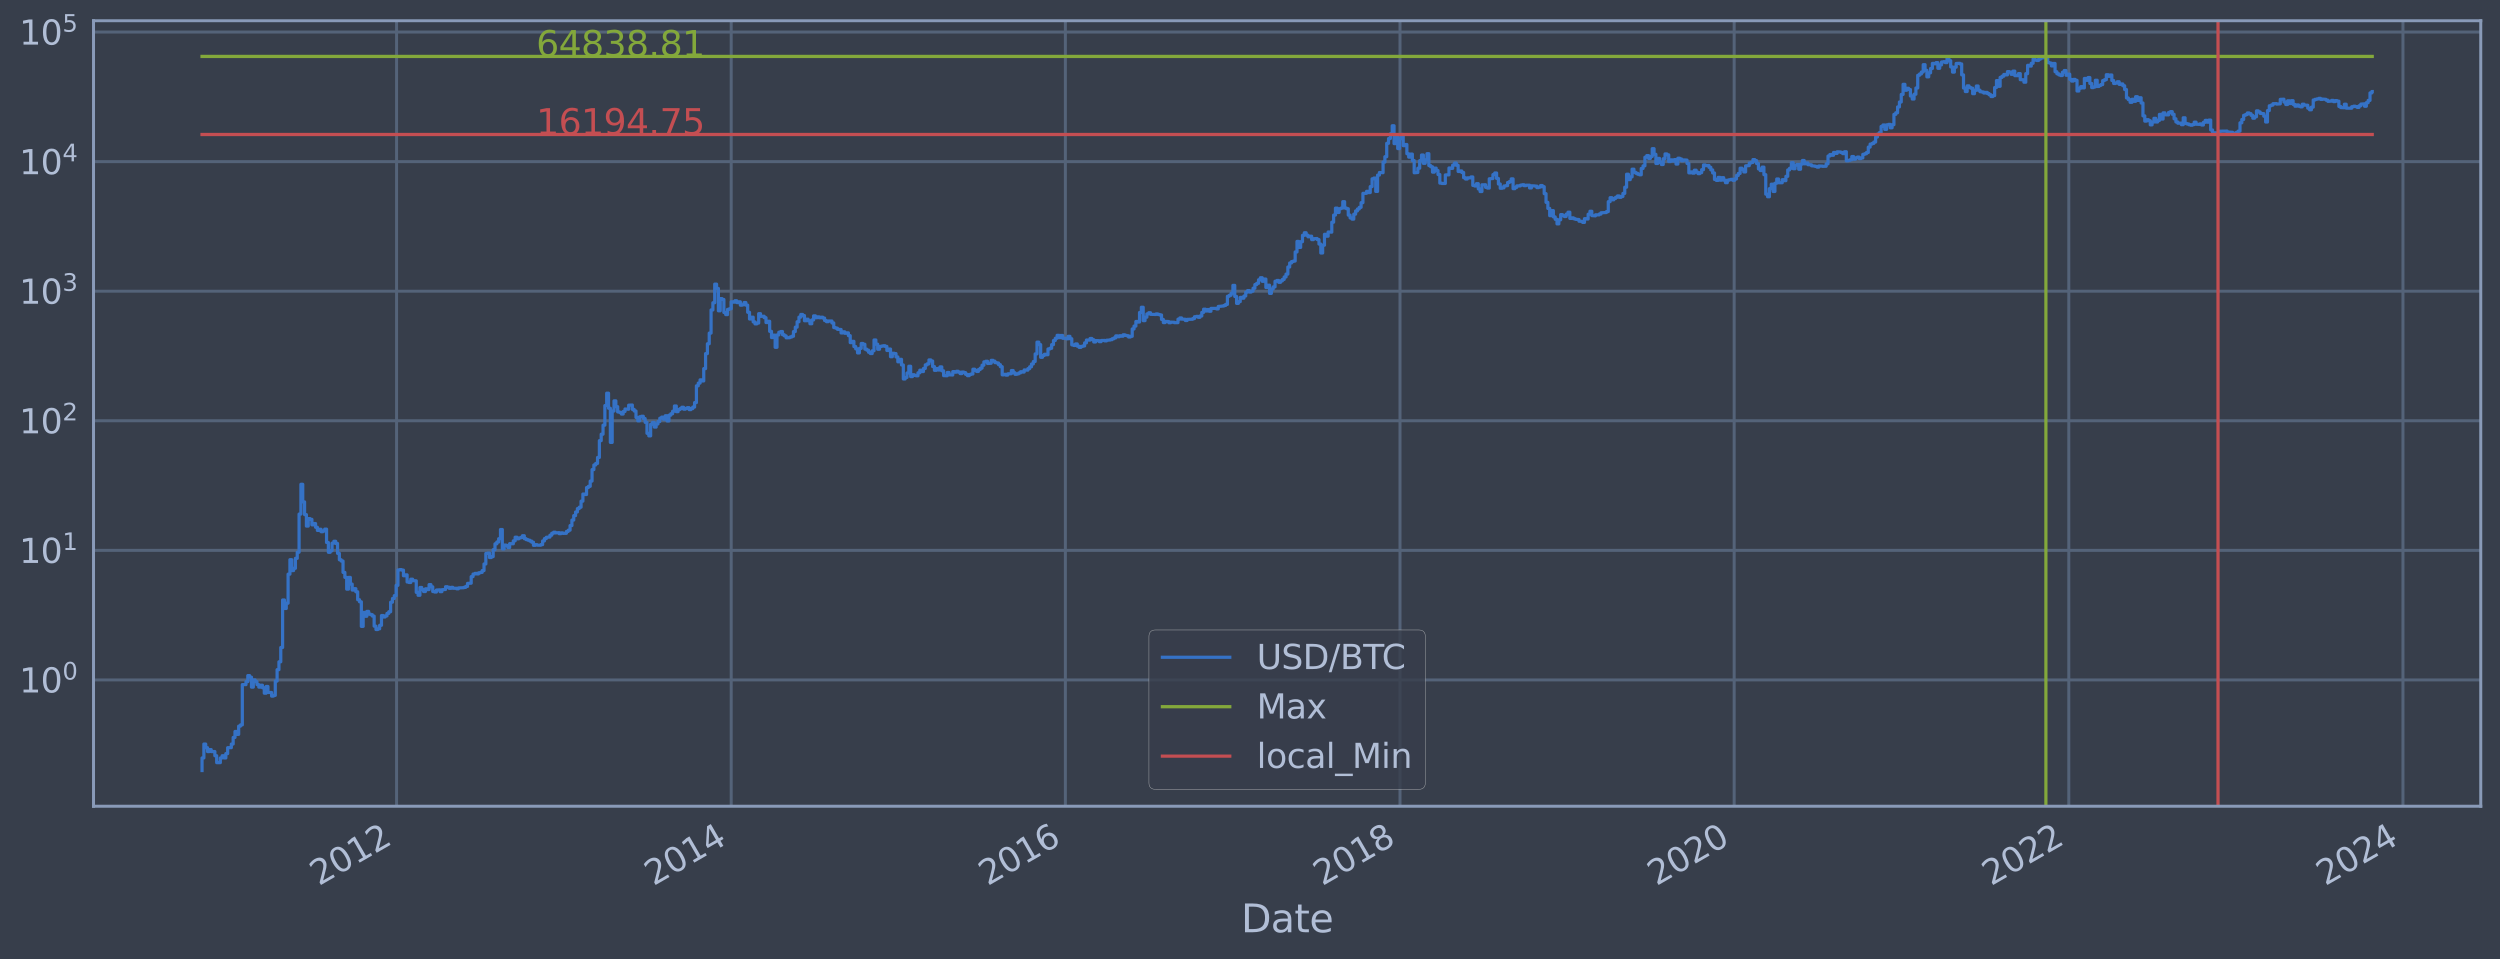<?xml version="1.0" encoding="utf-8" standalone="no"?>
<!DOCTYPE svg PUBLIC "-//W3C//DTD SVG 1.1//EN"
  "http://www.w3.org/Graphics/SVG/1.1/DTD/svg11.dtd">
<svg xmlns:xlink="http://www.w3.org/1999/xlink" width="934.976pt" height="358.843pt" viewBox="0 0 934.976 358.843" xmlns="http://www.w3.org/2000/svg" version="1.1">
 <defs>
  <style type="text/css">*{stroke-linejoin: round; stroke-linecap: butt}</style>
 </defs>
 <g id="figure_1">
  <g id="patch_1">
   <path d="M 0 358.843 
L 934.976 358.843 
L 934.976 0 
L 0 0 
z
" style="fill: #373e4b"/>
  </g>
  <g id="axes_1">
   <g id="patch_2">
    <path d="M 34.976 301.513 
L 927.776 301.513 
L 927.776 7.753 
L 34.976 7.753 
z
" style="fill: #373e4b"/>
   </g>
   <g id="matplotlib.axis_1">
    <g id="xtick_1">
     <g id="line2d_1">
      <path d="M 148.317 301.513 
L 148.317 7.753 
" clip-path="url(#pcb2d0a909b)" style="fill: none; stroke: #546379; stroke-width: 1.12; stroke-linecap: square"/>
     </g>
     <g id="line2d_2"/>
     <g id="text_1">
      <!-- 2012 -->
      <g style="fill: #b1bed6" transform="translate(119.236 331.438) rotate(-30) scale(0.126 -0.126)">
       <defs>
        <path id="DejaVuSans-32" d="M 1228 531 
L 3431 531 
L 3431 0 
L 469 0 
L 469 531 
Q 828 903 1448 1529 
Q 2069 2156 2228 2338 
Q 2531 2678 2651 2914 
Q 2772 3150 2772 3378 
Q 2772 3750 2511 3984 
Q 2250 4219 1831 4219 
Q 1534 4219 1204 4116 
Q 875 4013 500 3803 
L 500 4441 
Q 881 4594 1212 4672 
Q 1544 4750 1819 4750 
Q 2544 4750 2975 4387 
Q 3406 4025 3406 3419 
Q 3406 3131 3298 2873 
Q 3191 2616 2906 2266 
Q 2828 2175 2409 1742 
Q 1991 1309 1228 531 
z
" transform="scale(0.016)"/>
        <path id="DejaVuSans-30" d="M 2034 4250 
Q 1547 4250 1301 3770 
Q 1056 3291 1056 2328 
Q 1056 1369 1301 889 
Q 1547 409 2034 409 
Q 2525 409 2770 889 
Q 3016 1369 3016 2328 
Q 3016 3291 2770 3770 
Q 2525 4250 2034 4250 
z
M 2034 4750 
Q 2819 4750 3233 4129 
Q 3647 3509 3647 2328 
Q 3647 1150 3233 529 
Q 2819 -91 2034 -91 
Q 1250 -91 836 529 
Q 422 1150 422 2328 
Q 422 3509 836 4129 
Q 1250 4750 2034 4750 
z
" transform="scale(0.016)"/>
        <path id="DejaVuSans-31" d="M 794 531 
L 1825 531 
L 1825 4091 
L 703 3866 
L 703 4441 
L 1819 4666 
L 2450 4666 
L 2450 531 
L 3481 531 
L 3481 0 
L 794 0 
L 794 531 
z
" transform="scale(0.016)"/>
       </defs>
       <use xlink:href="#DejaVuSans-32"/>
       <use xlink:href="#DejaVuSans-30" x="63.623"/>
       <use xlink:href="#DejaVuSans-31" x="127.246"/>
       <use xlink:href="#DejaVuSans-32" x="190.869"/>
      </g>
     </g>
    </g>
    <g id="xtick_2">
     <g id="line2d_3">
      <path d="M 273.464 301.513 
L 273.464 7.753 
" clip-path="url(#pcb2d0a909b)" style="fill: none; stroke: #546379; stroke-width: 1.12; stroke-linecap: square"/>
     </g>
     <g id="line2d_4"/>
     <g id="text_2">
      <!-- 2014 -->
      <g style="fill: #b1bed6" transform="translate(244.383 331.438) rotate(-30) scale(0.126 -0.126)">
       <defs>
        <path id="DejaVuSans-34" d="M 2419 4116 
L 825 1625 
L 2419 1625 
L 2419 4116 
z
M 2253 4666 
L 3047 4666 
L 3047 1625 
L 3713 1625 
L 3713 1100 
L 3047 1100 
L 3047 0 
L 2419 0 
L 2419 1100 
L 313 1100 
L 313 1709 
L 2253 4666 
z
" transform="scale(0.016)"/>
       </defs>
       <use xlink:href="#DejaVuSans-32"/>
       <use xlink:href="#DejaVuSans-30" x="63.623"/>
       <use xlink:href="#DejaVuSans-31" x="127.246"/>
       <use xlink:href="#DejaVuSans-34" x="190.869"/>
      </g>
     </g>
    </g>
    <g id="xtick_3">
     <g id="line2d_5">
      <path d="M 398.439 301.513 
L 398.439 7.753 
" clip-path="url(#pcb2d0a909b)" style="fill: none; stroke: #546379; stroke-width: 1.12; stroke-linecap: square"/>
     </g>
     <g id="line2d_6"/>
     <g id="text_3">
      <!-- 2016 -->
      <g style="fill: #b1bed6" transform="translate(369.358 331.438) rotate(-30) scale(0.126 -0.126)">
       <defs>
        <path id="DejaVuSans-36" d="M 2113 2584 
Q 1688 2584 1439 2293 
Q 1191 2003 1191 1497 
Q 1191 994 1439 701 
Q 1688 409 2113 409 
Q 2538 409 2786 701 
Q 3034 994 3034 1497 
Q 3034 2003 2786 2293 
Q 2538 2584 2113 2584 
z
M 3366 4563 
L 3366 3988 
Q 3128 4100 2886 4159 
Q 2644 4219 2406 4219 
Q 1781 4219 1451 3797 
Q 1122 3375 1075 2522 
Q 1259 2794 1537 2939 
Q 1816 3084 2150 3084 
Q 2853 3084 3261 2657 
Q 3669 2231 3669 1497 
Q 3669 778 3244 343 
Q 2819 -91 2113 -91 
Q 1303 -91 875 529 
Q 447 1150 447 2328 
Q 447 3434 972 4092 
Q 1497 4750 2381 4750 
Q 2619 4750 2861 4703 
Q 3103 4656 3366 4563 
z
" transform="scale(0.016)"/>
       </defs>
       <use xlink:href="#DejaVuSans-32"/>
       <use xlink:href="#DejaVuSans-30" x="63.623"/>
       <use xlink:href="#DejaVuSans-31" x="127.246"/>
       <use xlink:href="#DejaVuSans-36" x="190.869"/>
      </g>
     </g>
    </g>
    <g id="xtick_4">
     <g id="line2d_7">
      <path d="M 523.586 301.513 
L 523.586 7.753 
" clip-path="url(#pcb2d0a909b)" style="fill: none; stroke: #546379; stroke-width: 1.12; stroke-linecap: square"/>
     </g>
     <g id="line2d_8"/>
     <g id="text_4">
      <!-- 2018 -->
      <g style="fill: #b1bed6" transform="translate(494.505 331.438) rotate(-30) scale(0.126 -0.126)">
       <defs>
        <path id="DejaVuSans-38" d="M 2034 2216 
Q 1584 2216 1326 1975 
Q 1069 1734 1069 1313 
Q 1069 891 1326 650 
Q 1584 409 2034 409 
Q 2484 409 2743 651 
Q 3003 894 3003 1313 
Q 3003 1734 2745 1975 
Q 2488 2216 2034 2216 
z
M 1403 2484 
Q 997 2584 770 2862 
Q 544 3141 544 3541 
Q 544 4100 942 4425 
Q 1341 4750 2034 4750 
Q 2731 4750 3128 4425 
Q 3525 4100 3525 3541 
Q 3525 3141 3298 2862 
Q 3072 2584 2669 2484 
Q 3125 2378 3379 2068 
Q 3634 1759 3634 1313 
Q 3634 634 3220 271 
Q 2806 -91 2034 -91 
Q 1263 -91 848 271 
Q 434 634 434 1313 
Q 434 1759 690 2068 
Q 947 2378 1403 2484 
z
M 1172 3481 
Q 1172 3119 1398 2916 
Q 1625 2713 2034 2713 
Q 2441 2713 2670 2916 
Q 2900 3119 2900 3481 
Q 2900 3844 2670 4047 
Q 2441 4250 2034 4250 
Q 1625 4250 1398 4047 
Q 1172 3844 1172 3481 
z
" transform="scale(0.016)"/>
       </defs>
       <use xlink:href="#DejaVuSans-32"/>
       <use xlink:href="#DejaVuSans-30" x="63.623"/>
       <use xlink:href="#DejaVuSans-31" x="127.246"/>
       <use xlink:href="#DejaVuSans-38" x="190.869"/>
      </g>
     </g>
    </g>
    <g id="xtick_5">
     <g id="line2d_9">
      <path d="M 648.561 301.513 
L 648.561 7.753 
" clip-path="url(#pcb2d0a909b)" style="fill: none; stroke: #546379; stroke-width: 1.12; stroke-linecap: square"/>
     </g>
     <g id="line2d_10"/>
     <g id="text_5">
      <!-- 2020 -->
      <g style="fill: #b1bed6" transform="translate(619.48 331.438) rotate(-30) scale(0.126 -0.126)">
       <use xlink:href="#DejaVuSans-32"/>
       <use xlink:href="#DejaVuSans-30" x="63.623"/>
       <use xlink:href="#DejaVuSans-32" x="127.246"/>
       <use xlink:href="#DejaVuSans-30" x="190.869"/>
      </g>
     </g>
    </g>
    <g id="xtick_6">
     <g id="line2d_11">
      <path d="M 773.707 301.513 
L 773.707 7.753 
" clip-path="url(#pcb2d0a909b)" style="fill: none; stroke: #546379; stroke-width: 1.12; stroke-linecap: square"/>
     </g>
     <g id="line2d_12"/>
     <g id="text_6">
      <!-- 2022 -->
      <g style="fill: #b1bed6" transform="translate(744.626 331.438) rotate(-30) scale(0.126 -0.126)">
       <use xlink:href="#DejaVuSans-32"/>
       <use xlink:href="#DejaVuSans-30" x="63.623"/>
       <use xlink:href="#DejaVuSans-32" x="127.246"/>
       <use xlink:href="#DejaVuSans-32" x="190.869"/>
      </g>
     </g>
    </g>
    <g id="xtick_7">
     <g id="line2d_13">
      <path d="M 898.683 301.513 
L 898.683 7.753 
" clip-path="url(#pcb2d0a909b)" style="fill: none; stroke: #546379; stroke-width: 1.12; stroke-linecap: square"/>
     </g>
     <g id="line2d_14"/>
     <g id="text_7">
      <!-- 2024 -->
      <g style="fill: #b1bed6" transform="translate(869.602 331.438) rotate(-30) scale(0.126 -0.126)">
       <use xlink:href="#DejaVuSans-32"/>
       <use xlink:href="#DejaVuSans-30" x="63.623"/>
       <use xlink:href="#DejaVuSans-32" x="127.246"/>
       <use xlink:href="#DejaVuSans-34" x="190.869"/>
      </g>
     </g>
    </g>
    <g id="text_8">
     <!-- Date -->
     <g style="fill: #b1bed6" transform="translate(464.167 348.649) scale(0.144 -0.144)">
      <defs>
       <path id="DejaVuSans-44" d="M 1259 4147 
L 1259 519 
L 2022 519 
Q 2988 519 3436 956 
Q 3884 1394 3884 2338 
Q 3884 3275 3436 3711 
Q 2988 4147 2022 4147 
L 1259 4147 
z
M 628 4666 
L 1925 4666 
Q 3281 4666 3915 4102 
Q 4550 3538 4550 2338 
Q 4550 1131 3912 565 
Q 3275 0 1925 0 
L 628 0 
L 628 4666 
z
" transform="scale(0.016)"/>
       <path id="DejaVuSans-61" d="M 2194 1759 
Q 1497 1759 1228 1600 
Q 959 1441 959 1056 
Q 959 750 1161 570 
Q 1363 391 1709 391 
Q 2188 391 2477 730 
Q 2766 1069 2766 1631 
L 2766 1759 
L 2194 1759 
z
M 3341 1997 
L 3341 0 
L 2766 0 
L 2766 531 
Q 2569 213 2275 61 
Q 1981 -91 1556 -91 
Q 1019 -91 701 211 
Q 384 513 384 1019 
Q 384 1609 779 1909 
Q 1175 2209 1959 2209 
L 2766 2209 
L 2766 2266 
Q 2766 2663 2505 2880 
Q 2244 3097 1772 3097 
Q 1472 3097 1187 3025 
Q 903 2953 641 2809 
L 641 3341 
Q 956 3463 1253 3523 
Q 1550 3584 1831 3584 
Q 2591 3584 2966 3190 
Q 3341 2797 3341 1997 
z
" transform="scale(0.016)"/>
       <path id="DejaVuSans-74" d="M 1172 4494 
L 1172 3500 
L 2356 3500 
L 2356 3053 
L 1172 3053 
L 1172 1153 
Q 1172 725 1289 603 
Q 1406 481 1766 481 
L 2356 481 
L 2356 0 
L 1766 0 
Q 1100 0 847 248 
Q 594 497 594 1153 
L 594 3053 
L 172 3053 
L 172 3500 
L 594 3500 
L 594 4494 
L 1172 4494 
z
" transform="scale(0.016)"/>
       <path id="DejaVuSans-65" d="M 3597 1894 
L 3597 1613 
L 953 1613 
Q 991 1019 1311 708 
Q 1631 397 2203 397 
Q 2534 397 2845 478 
Q 3156 559 3463 722 
L 3463 178 
Q 3153 47 2828 -22 
Q 2503 -91 2169 -91 
Q 1331 -91 842 396 
Q 353 884 353 1716 
Q 353 2575 817 3079 
Q 1281 3584 2069 3584 
Q 2775 3584 3186 3129 
Q 3597 2675 3597 1894 
z
M 3022 2063 
Q 3016 2534 2758 2815 
Q 2500 3097 2075 3097 
Q 1594 3097 1305 2825 
Q 1016 2553 972 2059 
L 3022 2063 
z
" transform="scale(0.016)"/>
      </defs>
      <use xlink:href="#DejaVuSans-44"/>
      <use xlink:href="#DejaVuSans-61" x="77.002"/>
      <use xlink:href="#DejaVuSans-74" x="138.281"/>
      <use xlink:href="#DejaVuSans-65" x="177.49"/>
     </g>
    </g>
   </g>
   <g id="matplotlib.axis_2">
    <g id="ytick_1">
     <g id="line2d_15">
      <path d="M 34.976 254.288 
L 927.776 254.288 
" clip-path="url(#pcb2d0a909b)" style="fill: none; stroke: #546379; stroke-width: 1.12; stroke-linecap: square"/>
     </g>
     <g id="line2d_16"/>
     <g id="text_9">
      <!-- $\mathdefault{10^{0}}$ -->
      <g style="fill: #b1bed6" transform="translate(7.2 259.075) scale(0.126 -0.126)">
       <use xlink:href="#DejaVuSans-31" transform="translate(0 0.766)"/>
       <use xlink:href="#DejaVuSans-30" transform="translate(63.623 0.766)"/>
       <use xlink:href="#DejaVuSans-30" transform="translate(128.203 39.047) scale(0.7)"/>
      </g>
     </g>
    </g>
    <g id="ytick_2">
     <g id="line2d_17">
      <path d="M 34.976 205.828 
L 927.776 205.828 
" clip-path="url(#pcb2d0a909b)" style="fill: none; stroke: #546379; stroke-width: 1.12; stroke-linecap: square"/>
     </g>
     <g id="line2d_18"/>
     <g id="text_10">
      <!-- $\mathdefault{10^{1}}$ -->
      <g style="fill: #b1bed6" transform="translate(7.2 210.615) scale(0.126 -0.126)">
       <use xlink:href="#DejaVuSans-31" transform="translate(0 0.684)"/>
       <use xlink:href="#DejaVuSans-30" transform="translate(63.623 0.684)"/>
       <use xlink:href="#DejaVuSans-31" transform="translate(128.203 38.966) scale(0.7)"/>
      </g>
     </g>
    </g>
    <g id="ytick_3">
     <g id="line2d_19">
      <path d="M 34.976 157.368 
L 927.776 157.368 
" clip-path="url(#pcb2d0a909b)" style="fill: none; stroke: #546379; stroke-width: 1.12; stroke-linecap: square"/>
     </g>
     <g id="line2d_20"/>
     <g id="text_11">
      <!-- $\mathdefault{10^{2}}$ -->
      <g style="fill: #b1bed6" transform="translate(7.2 162.155) scale(0.126 -0.126)">
       <use xlink:href="#DejaVuSans-31" transform="translate(0 0.766)"/>
       <use xlink:href="#DejaVuSans-30" transform="translate(63.623 0.766)"/>
       <use xlink:href="#DejaVuSans-32" transform="translate(128.203 39.047) scale(0.7)"/>
      </g>
     </g>
    </g>
    <g id="ytick_4">
     <g id="line2d_21">
      <path d="M 34.976 108.907 
L 927.776 108.907 
" clip-path="url(#pcb2d0a909b)" style="fill: none; stroke: #546379; stroke-width: 1.12; stroke-linecap: square"/>
     </g>
     <g id="line2d_22"/>
     <g id="text_12">
      <!-- $\mathdefault{10^{3}}$ -->
      <g style="fill: #b1bed6" transform="translate(7.2 113.694) scale(0.126 -0.126)">
       <defs>
        <path id="DejaVuSans-33" d="M 2597 2516 
Q 3050 2419 3304 2112 
Q 3559 1806 3559 1356 
Q 3559 666 3084 287 
Q 2609 -91 1734 -91 
Q 1441 -91 1130 -33 
Q 819 25 488 141 
L 488 750 
Q 750 597 1062 519 
Q 1375 441 1716 441 
Q 2309 441 2620 675 
Q 2931 909 2931 1356 
Q 2931 1769 2642 2001 
Q 2353 2234 1838 2234 
L 1294 2234 
L 1294 2753 
L 1863 2753 
Q 2328 2753 2575 2939 
Q 2822 3125 2822 3475 
Q 2822 3834 2567 4026 
Q 2313 4219 1838 4219 
Q 1578 4219 1281 4162 
Q 984 4106 628 3988 
L 628 4550 
Q 988 4650 1302 4700 
Q 1616 4750 1894 4750 
Q 2613 4750 3031 4423 
Q 3450 4097 3450 3541 
Q 3450 3153 3228 2886 
Q 3006 2619 2597 2516 
z
" transform="scale(0.016)"/>
       </defs>
       <use xlink:href="#DejaVuSans-31" transform="translate(0 0.766)"/>
       <use xlink:href="#DejaVuSans-30" transform="translate(63.623 0.766)"/>
       <use xlink:href="#DejaVuSans-33" transform="translate(128.203 39.047) scale(0.7)"/>
      </g>
     </g>
    </g>
    <g id="ytick_5">
     <g id="line2d_23">
      <path d="M 34.976 60.447 
L 927.776 60.447 
" clip-path="url(#pcb2d0a909b)" style="fill: none; stroke: #546379; stroke-width: 1.12; stroke-linecap: square"/>
     </g>
     <g id="line2d_24"/>
     <g id="text_13">
      <!-- $\mathdefault{10^{4}}$ -->
      <g style="fill: #b1bed6" transform="translate(7.2 65.234) scale(0.126 -0.126)">
       <use xlink:href="#DejaVuSans-31" transform="translate(0 0.684)"/>
       <use xlink:href="#DejaVuSans-30" transform="translate(63.623 0.684)"/>
       <use xlink:href="#DejaVuSans-34" transform="translate(128.203 38.966) scale(0.7)"/>
      </g>
     </g>
    </g>
    <g id="ytick_6">
     <g id="line2d_25">
      <path d="M 34.976 11.987 
L 927.776 11.987 
" clip-path="url(#pcb2d0a909b)" style="fill: none; stroke: #546379; stroke-width: 1.12; stroke-linecap: square"/>
     </g>
     <g id="line2d_26"/>
     <g id="text_14">
      <!-- $\mathdefault{10^{5}}$ -->
      <g style="fill: #b1bed6" transform="translate(7.2 16.774) scale(0.126 -0.126)">
       <defs>
        <path id="DejaVuSans-35" d="M 691 4666 
L 3169 4666 
L 3169 4134 
L 1269 4134 
L 1269 2991 
Q 1406 3038 1543 3061 
Q 1681 3084 1819 3084 
Q 2600 3084 3056 2656 
Q 3513 2228 3513 1497 
Q 3513 744 3044 326 
Q 2575 -91 1722 -91 
Q 1428 -91 1123 -41 
Q 819 9 494 109 
L 494 744 
Q 775 591 1075 516 
Q 1375 441 1709 441 
Q 2250 441 2565 725 
Q 2881 1009 2881 1497 
Q 2881 1984 2565 2268 
Q 2250 2553 1709 2553 
Q 1456 2553 1204 2497 
Q 953 2441 691 2322 
L 691 4666 
z
" transform="scale(0.016)"/>
       </defs>
       <use xlink:href="#DejaVuSans-31" transform="translate(0 0.684)"/>
       <use xlink:href="#DejaVuSans-30" transform="translate(63.623 0.684)"/>
       <use xlink:href="#DejaVuSans-35" transform="translate(128.203 38.966) scale(0.7)"/>
      </g>
     </g>
    </g>
    <g id="ytick_7">
     <g id="line2d_27"/>
    </g>
    <g id="ytick_8">
     <g id="line2d_28"/>
    </g>
    <g id="ytick_9">
     <g id="line2d_29"/>
    </g>
    <g id="ytick_10">
     <g id="line2d_30"/>
    </g>
    <g id="ytick_11">
     <g id="line2d_31"/>
    </g>
    <g id="ytick_12">
     <g id="line2d_32"/>
    </g>
    <g id="ytick_13">
     <g id="line2d_33"/>
    </g>
    <g id="ytick_14">
     <g id="line2d_34"/>
    </g>
    <g id="ytick_15">
     <g id="line2d_35"/>
    </g>
    <g id="ytick_16">
     <g id="line2d_36"/>
    </g>
    <g id="ytick_17">
     <g id="line2d_37"/>
    </g>
    <g id="ytick_18">
     <g id="line2d_38"/>
    </g>
    <g id="ytick_19">
     <g id="line2d_39"/>
    </g>
    <g id="ytick_20">
     <g id="line2d_40"/>
    </g>
    <g id="ytick_21">
     <g id="line2d_41"/>
    </g>
    <g id="ytick_22">
     <g id="line2d_42"/>
    </g>
    <g id="ytick_23">
     <g id="line2d_43"/>
    </g>
    <g id="ytick_24">
     <g id="line2d_44"/>
    </g>
    <g id="ytick_25">
     <g id="line2d_45"/>
    </g>
    <g id="ytick_26">
     <g id="line2d_46"/>
    </g>
    <g id="ytick_27">
     <g id="line2d_47"/>
    </g>
    <g id="ytick_28">
     <g id="line2d_48"/>
    </g>
    <g id="ytick_29">
     <g id="line2d_49"/>
    </g>
    <g id="ytick_30">
     <g id="line2d_50"/>
    </g>
    <g id="ytick_31">
     <g id="line2d_51"/>
    </g>
    <g id="ytick_32">
     <g id="line2d_52"/>
    </g>
    <g id="ytick_33">
     <g id="line2d_53"/>
    </g>
    <g id="ytick_34">
     <g id="line2d_54"/>
    </g>
    <g id="ytick_35">
     <g id="line2d_55"/>
    </g>
    <g id="ytick_36">
     <g id="line2d_56"/>
    </g>
    <g id="ytick_37">
     <g id="line2d_57"/>
    </g>
    <g id="ytick_38">
     <g id="line2d_58"/>
    </g>
    <g id="ytick_39">
     <g id="line2d_59"/>
    </g>
    <g id="ytick_40">
     <g id="line2d_60"/>
    </g>
    <g id="ytick_41">
     <g id="line2d_61"/>
    </g>
    <g id="ytick_42">
     <g id="line2d_62"/>
    </g>
    <g id="ytick_43">
     <g id="line2d_63"/>
    </g>
    <g id="ytick_44">
     <g id="line2d_64"/>
    </g>
    <g id="ytick_45">
     <g id="line2d_65"/>
    </g>
    <g id="ytick_46">
     <g id="line2d_66"/>
    </g>
    <g id="ytick_47">
     <g id="line2d_67"/>
    </g>
    <g id="ytick_48">
     <g id="line2d_68"/>
    </g>
    <g id="ytick_49">
     <g id="line2d_69"/>
    </g>
    <g id="ytick_50">
     <g id="line2d_70"/>
    </g>
    <g id="ytick_51">
     <g id="line2d_71"/>
    </g>
    <g id="ytick_52">
     <g id="line2d_72"/>
    </g>
    <g id="ytick_53">
     <g id="line2d_73"/>
    </g>
    <g id="ytick_54">
     <g id="line2d_74"/>
    </g>
   </g>
   <g id="line2d_75">
    <path d="M 75.558 288.16 
L 75.558 283.464 
L 76.243 283.464 
L 76.243 278.268 
L 76.927 278.268 
L 76.927 279.627 
L 77.612 279.627 
L 77.612 281.079 
L 78.297 281.079 
L 78.297 280.34 
L 78.982 280.34 
L 78.982 281.079 
L 80.351 281.079 
L 80.351 282.638 
L 81.036 282.638 
L 81.036 285.219 
L 82.406 285.219 
L 82.406 283.464 
L 83.091 283.464 
L 83.091 282.638 
L 83.775 282.638 
L 83.775 283.464 
L 84.46 283.464 
L 84.46 281.844 
L 85.145 281.844 
L 85.145 279.627 
L 86.515 279.627 
L 86.515 278.268 
L 87.199 278.268 
L 87.199 275.79 
L 87.884 275.79 
L 87.884 273.572 
L 88.569 273.572 
L 88.569 274.652 
L 89.254 274.652 
L 89.254 271.566 
L 89.939 271.566 
L 89.939 271.093 
L 90.623 271.093 
L 90.623 256.043 
L 91.993 256.043 
L 91.993 254.929 
L 92.678 254.929 
L 92.678 252.668 
L 93.363 252.668 
L 93.363 253.261 
L 94.047 253.261 
L 94.047 256.978 
L 94.732 256.978 
L 94.732 254.288 
L 95.417 254.288 
L 95.417 254.929 
L 96.102 254.929 
L 96.102 256.043 
L 96.786 256.043 
L 96.786 256.978 
L 97.471 256.978 
L 97.471 256.273 
L 98.156 256.273 
L 98.156 257.219 
L 98.841 257.219 
L 98.841 259.249 
L 99.526 259.249 
L 99.526 256.74 
L 100.21 256.74 
L 100.21 258.984 
L 101.58 258.984 
L 101.58 260.342 
L 102.265 260.342 
L 102.265 260.064 
L 102.95 260.064 
L 102.95 254.713 
L 103.634 254.713 
L 103.634 250.451 
L 104.319 250.451 
L 104.319 247.509 
L 105.004 247.509 
L 105.004 242.152 
L 105.689 242.152 
L 105.689 224.388 
L 106.374 224.388 
L 106.374 227.565 
L 107.058 227.565 
L 107.058 225.591 
L 107.743 225.591 
L 107.743 214.733 
L 108.428 214.733 
L 108.428 209.322 
L 109.113 209.322 
L 109.113 213.394 
L 109.798 213.394 
L 109.798 212.538 
L 110.482 212.538 
L 110.482 208.807 
L 111.167 208.807 
L 111.167 206.534 
L 111.852 206.534 
L 111.852 192.264 
L 112.537 192.264 
L 112.537 181.126 
L 113.222 181.126 
L 113.222 187.703 
L 113.906 187.703 
L 113.906 192.464 
L 114.591 192.464 
L 114.591 196.754 
L 115.276 196.754 
L 115.276 193.954 
L 115.961 193.954 
L 115.961 194.231 
L 116.646 194.231 
L 116.646 196.281 
L 117.33 196.281 
L 117.33 195.805 
L 118.015 195.805 
L 118.015 197.196 
L 118.7 197.196 
L 118.7 198.374 
L 119.385 198.374 
L 119.385 197.95 
L 120.07 197.95 
L 120.07 198.852 
L 120.754 198.852 
L 120.754 198.597 
L 121.439 198.597 
L 121.439 197.892 
L 122.124 197.892 
L 122.124 202.886 
L 122.809 202.886 
L 122.809 206.556 
L 123.494 206.556 
L 123.494 205.976 
L 124.178 205.976 
L 124.178 203.144 
L 124.863 203.144 
L 124.863 202.434 
L 125.548 202.434 
L 125.548 203.256 
L 126.233 203.256 
L 126.233 206.952 
L 126.918 206.952 
L 126.918 209.347 
L 127.602 209.347 
L 127.602 209.825 
L 128.287 209.825 
L 128.287 214.069 
L 128.972 214.069 
L 128.972 215.922 
L 129.657 215.922 
L 129.657 220.332 
L 130.342 220.332 
L 130.342 215.956 
L 131.026 215.956 
L 131.026 218.448 
L 131.711 218.448 
L 131.711 220.67 
L 132.396 220.67 
L 132.396 220.165 
L 133.081 220.165 
L 133.081 221.319 
L 133.765 221.319 
L 133.765 224.286 
L 134.45 224.286 
L 134.45 225.059 
L 135.135 225.059 
L 135.135 234.259 
L 135.82 234.259 
L 135.82 229.033 
L 136.505 229.033 
L 136.505 230.476 
L 137.189 230.476 
L 137.189 228.656 
L 137.874 228.656 
L 137.874 229.677 
L 138.559 229.677 
L 138.559 229.874 
L 139.244 229.874 
L 139.244 230.409 
L 139.929 230.409 
L 139.929 234.178 
L 140.613 234.178 
L 140.613 235.429 
L 141.298 235.429 
L 141.298 235.173 
L 141.983 235.173 
L 141.983 233.857 
L 142.668 233.857 
L 142.668 230.207 
L 143.353 230.207 
L 143.353 230.75 
L 144.037 230.75 
L 144.037 230.341 
L 144.722 230.341 
L 144.722 229.417 
L 145.407 229.417 
L 145.407 228.781 
L 146.092 228.781 
L 146.092 225.217 
L 146.777 225.217 
L 146.777 223.836 
L 147.461 223.836 
L 147.461 222.774 
L 148.146 222.774 
L 148.146 218.913 
L 148.831 218.913 
L 148.831 213.155 
L 149.516 213.155 
L 149.516 213.036 
L 150.201 213.036 
L 150.201 213.214 
L 150.885 213.214 
L 150.885 215.319 
L 151.57 215.319 
L 151.57 214.991 
L 152.255 214.991 
L 152.255 217.658 
L 152.94 217.658 
L 152.94 217.843 
L 153.625 217.843 
L 153.625 216.614 
L 154.309 216.614 
L 154.309 217.147 
L 155.679 217.22 
L 155.679 221.54 
L 156.364 221.54 
L 156.364 222.633 
L 157.049 222.633 
L 157.049 219.712 
L 157.733 219.712 
L 157.733 220.5 
L 158.418 220.5 
L 158.418 221.231 
L 159.103 221.231 
L 159.103 220.206 
L 159.788 220.206 
L 159.788 220.5 
L 160.473 220.5 
L 160.473 218.641 
L 161.157 218.641 
L 161.157 219.469 
L 161.842 219.469 
L 161.842 221.231 
L 162.527 221.231 
L 162.527 221.407 
L 163.212 221.407 
L 163.212 220.67 
L 164.581 220.585 
L 164.581 221.275 
L 165.266 221.275 
L 165.266 220.542 
L 166.636 220.458 
L 166.636 219.429 
L 167.32 219.429 
L 167.32 219.631 
L 168.005 219.631 
L 168.005 220.04 
L 168.69 220.04 
L 168.69 219.671 
L 169.375 219.671 
L 169.375 219.999 
L 170.744 219.999 
L 170.744 220.206 
L 171.429 220.206 
L 171.429 219.875 
L 173.484 219.794 
L 173.484 219.671 
L 174.168 219.671 
L 174.168 219.309 
L 174.853 219.309 
L 174.853 218.181 
L 176.223 218.106 
L 176.223 215.652 
L 176.908 215.652 
L 176.908 214.701 
L 177.592 214.701 
L 177.592 214.445 
L 178.277 214.445 
L 178.277 214.636 
L 178.962 214.636 
L 178.962 214.225 
L 179.647 214.225 
L 179.647 214.069 
L 180.332 214.069 
L 180.332 213.394 
L 181.016 213.394 
L 181.016 210.922 
L 181.701 210.922 
L 181.701 206.974 
L 182.386 206.974 
L 182.386 206.841 
L 183.071 206.841 
L 183.071 208.518 
L 183.756 208.518 
L 183.756 208.162 
L 184.44 208.162 
L 184.44 205.577 
L 185.125 205.577 
L 185.125 203.386 
L 185.81 203.386 
L 185.81 202.704 
L 186.495 202.704 
L 186.495 201.471 
L 187.18 201.471 
L 187.18 198.037 
L 187.864 198.037 
L 187.864 205.287 
L 188.549 205.287 
L 188.549 203.841 
L 189.234 203.841 
L 189.234 203.995 
L 189.919 203.995 
L 189.919 204.761 
L 190.604 204.761 
L 190.604 203.311 
L 191.973 203.368 
L 191.973 202.273 
L 192.658 202.273 
L 192.658 200.914 
L 193.343 200.914 
L 193.343 201.505 
L 194.028 201.505 
L 194.028 201.199 
L 194.712 201.199 
L 194.712 200.997 
L 195.397 200.997 
L 195.397 200.355 
L 196.082 200.355 
L 196.082 201.471 
L 196.767 201.471 
L 196.767 201.816 
L 197.452 201.816 
L 197.452 202.026 
L 198.136 202.026 
L 198.136 202.344 
L 198.821 202.344 
L 198.821 202.777 
L 199.506 202.777 
L 199.506 203.956 
L 200.191 203.956 
L 200.191 203.707 
L 200.876 203.707 
L 200.876 203.879 
L 202.245 203.918 
L 202.245 203.688 
L 202.93 203.688 
L 202.93 202.309 
L 203.615 202.309 
L 203.615 201.437 
L 204.299 201.437 
L 204.299 200.93 
L 205.669 200.864 
L 205.669 200.161 
L 206.354 200.161 
L 206.354 199.434 
L 207.039 199.434 
L 207.039 199.049 
L 207.723 199.049 
L 207.723 199.31 
L 209.093 199.202 
L 209.093 199.59 
L 209.778 199.59 
L 209.778 199.279 
L 210.463 199.279 
L 210.463 199.481 
L 211.832 199.449 
L 211.832 198.761 
L 212.517 198.761 
L 212.517 198.285 
L 213.202 198.285 
L 213.202 196.563 
L 213.887 196.563 
L 213.887 194.5 
L 214.571 194.5 
L 214.571 192.835 
L 215.256 192.835 
L 215.256 191.473 
L 215.941 191.473 
L 215.941 190.213 
L 216.626 190.213 
L 216.626 189.688 
L 217.311 189.688 
L 217.311 187.429 
L 217.995 187.429 
L 217.995 184.768 
L 218.68 184.768 
L 218.68 184.939 
L 219.365 184.939 
L 219.365 182.345 
L 220.05 182.345 
L 220.05 181.881 
L 220.735 181.881 
L 220.735 179.918 
L 221.419 179.918 
L 221.419 175.625 
L 222.104 175.625 
L 222.104 173.894 
L 222.789 173.894 
L 222.789 173.321 
L 223.474 173.321 
L 223.474 171.082 
L 224.159 171.082 
L 224.159 164.799 
L 224.843 164.799 
L 224.843 162.385 
L 225.528 162.385 
L 225.528 159.008 
L 226.213 159.008 
L 226.213 151.685 
L 226.898 151.685 
L 226.898 147.046 
L 227.583 147.046 
L 227.583 152.688 
L 228.267 152.688 
L 228.267 165.453 
L 228.952 165.453 
L 228.952 153.721 
L 229.637 153.721 
L 229.637 149.914 
L 230.322 149.914 
L 230.322 152.09 
L 231.007 152.09 
L 231.007 154.063 
L 231.691 154.063 
L 231.691 154.248 
L 232.376 154.248 
L 232.376 154.853 
L 233.061 154.853 
L 233.061 153.886 
L 233.746 153.886 
L 233.746 152.956 
L 235.115 153.062 
L 235.115 151.526 
L 236.485 151.477 
L 236.485 153.11 
L 237.17 153.11 
L 237.17 153.712 
L 237.854 153.712 
L 237.854 156.121 
L 238.539 156.121 
L 238.539 157.372 
L 239.224 157.372 
L 239.224 155.867 
L 239.909 155.867 
L 239.909 155.68 
L 240.594 155.68 
L 240.594 156.542 
L 241.278 156.542 
L 241.278 157.954 
L 241.963 157.954 
L 241.963 162.053 
L 242.648 162.053 
L 242.648 163.008 
L 243.333 163.008 
L 243.333 158.672 
L 244.018 158.672 
L 244.018 157.998 
L 244.702 157.998 
L 244.702 159.728 
L 245.387 159.728 
L 245.387 158.556 
L 246.072 158.556 
L 246.072 157.643 
L 246.757 157.643 
L 246.757 156.417 
L 247.442 156.417 
L 247.442 155.999 
L 248.126 155.999 
L 248.126 156.786 
L 248.811 156.786 
L 248.811 155.486 
L 249.496 155.486 
L 249.496 157.429 
L 250.181 157.429 
L 250.181 155.28 
L 250.866 155.28 
L 250.866 154.743 
L 251.55 154.743 
L 251.55 153.795 
L 252.235 153.795 
L 252.235 151.831 
L 252.92 151.831 
L 252.92 153.954 
L 253.605 153.954 
L 253.605 153.179 
L 254.29 153.179 
L 254.29 152.832 
L 254.974 152.832 
L 254.974 152.317 
L 255.659 152.317 
L 255.659 153.023 
L 256.344 153.023 
L 256.344 152.73 
L 257.029 152.73 
L 257.029 152.462 
L 257.714 152.462 
L 257.714 153.193 
L 258.398 153.193 
L 258.398 152.82 
L 259.083 152.82 
L 259.083 152.24 
L 259.768 152.24 
L 259.768 150.56 
L 260.453 150.56 
L 260.453 144.293 
L 261.138 144.293 
L 261.138 143.277 
L 261.822 143.277 
L 261.822 142.066 
L 262.507 142.066 
L 262.507 142.466 
L 263.192 142.466 
L 263.192 137.866 
L 263.877 137.866 
L 263.877 132.24 
L 264.562 132.24 
L 264.562 128.563 
L 265.246 128.563 
L 265.246 124.575 
L 265.931 124.575 
L 265.931 115.916 
L 266.616 115.916 
L 266.616 113.224 
L 267.301 113.224 
L 267.301 106.262 
L 267.986 106.262 
L 267.986 107.876 
L 268.67 107.876 
L 268.67 116.237 
L 269.355 116.237 
L 269.355 111.672 
L 270.04 111.672 
L 270.04 112.009 
L 270.725 112.009 
L 270.725 116.861 
L 271.409 116.861 
L 271.409 117.653 
L 272.094 117.653 
L 272.094 115.705 
L 272.779 115.705 
L 272.779 115.473 
L 273.464 115.473 
L 273.464 112.861 
L 274.149 112.861 
L 274.149 112.999 
L 274.833 112.999 
L 274.833 112.476 
L 275.518 112.476 
L 275.518 113.157 
L 276.203 113.157 
L 276.203 112.884 
L 276.888 112.884 
L 276.888 114.136 
L 277.573 114.136 
L 277.573 113.986 
L 278.257 113.986 
L 278.257 113.159 
L 278.942 113.159 
L 278.942 114.11 
L 279.627 114.11 
L 279.627 116.797 
L 280.312 116.797 
L 280.312 119.31 
L 280.997 119.31 
L 280.997 118.633 
L 281.681 118.633 
L 281.681 120.39 
L 282.366 120.39 
L 282.366 121.128 
L 283.051 121.128 
L 283.051 120.831 
L 283.736 120.831 
L 283.736 117.314 
L 284.421 117.314 
L 284.421 118.303 
L 285.79 118.267 
L 285.79 118.809 
L 286.475 118.809 
L 286.475 120.631 
L 287.16 120.631 
L 287.16 120.163 
L 287.845 120.163 
L 287.845 123.921 
L 288.529 123.921 
L 288.529 126.228 
L 289.214 126.228 
L 289.214 125.342 
L 289.899 125.342 
L 289.899 129.889 
L 290.584 129.889 
L 290.584 125.267 
L 291.269 125.267 
L 291.269 124.262 
L 291.953 124.262 
L 291.953 123.984 
L 292.638 123.984 
L 292.638 125.183 
L 293.323 125.183 
L 293.323 125.618 
L 294.008 125.618 
L 294.008 126.342 
L 295.377 126.3 
L 295.377 126.069 
L 296.062 126.069 
L 296.062 125.754 
L 296.747 125.754 
L 296.747 124.001 
L 297.432 124.001 
L 297.432 122.352 
L 298.117 122.352 
L 298.117 120.335 
L 298.801 120.335 
L 298.801 118.608 
L 299.486 118.608 
L 299.486 117.605 
L 300.171 117.605 
L 300.171 118.012 
L 300.856 118.012 
L 300.856 119.957 
L 301.541 119.957 
L 301.541 119.379 
L 302.225 119.379 
L 302.225 119.978 
L 302.91 119.978 
L 302.91 121.082 
L 303.595 121.082 
L 303.595 119.659 
L 304.28 119.659 
L 304.28 118.125 
L 304.965 118.125 
L 304.965 118.821 
L 305.649 118.821 
L 305.649 118.498 
L 306.334 118.498 
L 306.334 118.83 
L 307.019 118.83 
L 307.019 118.631 
L 307.704 118.631 
L 307.704 118.953 
L 308.388 118.953 
L 308.388 119.881 
L 309.073 119.881 
L 309.073 120.298 
L 309.758 120.298 
L 309.758 120.065 
L 311.128 120.048 
L 311.128 120.774 
L 311.812 120.774 
L 311.812 122.513 
L 312.497 122.513 
L 312.497 122.718 
L 313.182 122.718 
L 313.182 123.16 
L 314.552 123.219 
L 314.552 124.515 
L 315.236 124.515 
L 315.236 124.097 
L 315.921 124.097 
L 315.921 124.648 
L 316.606 124.648 
L 316.606 124.49 
L 317.291 124.49 
L 317.291 125.531 
L 317.976 125.531 
L 317.976 128.131 
L 318.66 128.131 
L 318.66 127.662 
L 319.345 127.662 
L 319.345 129.613 
L 320.03 129.613 
L 320.03 130.473 
L 320.715 130.473 
L 320.715 131.983 
L 321.4 131.983 
L 321.4 130.295 
L 322.084 130.295 
L 322.084 128.465 
L 322.769 128.465 
L 322.769 128.755 
L 323.454 128.755 
L 323.454 130.573 
L 324.139 130.573 
L 324.139 130.948 
L 324.824 130.948 
L 324.824 131.749 
L 325.508 131.749 
L 325.508 132.226 
L 326.193 132.226 
L 326.193 131.187 
L 326.878 131.187 
L 326.878 127.155 
L 327.563 127.155 
L 327.563 128.731 
L 328.248 128.731 
L 328.248 130.616 
L 328.932 130.616 
L 328.932 129.573 
L 329.617 129.573 
L 329.617 129.439 
L 330.302 129.439 
L 330.302 129.292 
L 330.987 129.292 
L 330.987 129.547 
L 331.672 129.547 
L 331.672 131.075 
L 332.356 131.075 
L 332.356 130.538 
L 333.041 130.538 
L 333.041 133.403 
L 333.726 133.403 
L 333.726 132.114 
L 334.411 132.114 
L 334.411 132.244 
L 335.096 132.244 
L 335.096 133.488 
L 335.78 133.488 
L 335.78 135.319 
L 336.465 135.319 
L 336.465 134.388 
L 337.15 134.388 
L 337.15 136.489 
L 337.835 136.489 
L 337.835 141.732 
L 338.52 141.732 
L 338.52 141.159 
L 339.204 141.159 
L 339.204 139.501 
L 339.889 139.501 
L 339.889 136.975 
L 340.574 136.975 
L 340.574 140.846 
L 341.259 140.846 
L 341.259 140.141 
L 341.943 140.141 
L 341.943 140.401 
L 342.628 140.401 
L 342.628 140.552 
L 343.313 140.552 
L 343.313 139.43 
L 343.998 139.43 
L 343.998 138.442 
L 344.683 138.442 
L 344.683 138.948 
L 345.367 138.948 
L 345.367 137.791 
L 346.052 137.791 
L 346.052 136.459 
L 346.737 136.459 
L 346.737 136.077 
L 347.422 136.077 
L 347.422 134.607 
L 348.107 134.607 
L 348.107 135.012 
L 348.791 135.012 
L 348.791 137.089 
L 349.476 137.089 
L 349.476 138.508 
L 350.161 138.508 
L 350.161 137.836 
L 350.846 137.836 
L 350.846 138.381 
L 351.531 138.381 
L 351.531 137.216 
L 352.215 137.216 
L 352.215 138.681 
L 352.9 138.681 
L 352.9 140.488 
L 354.27 140.523 
L 354.27 139.31 
L 354.955 139.31 
L 354.955 140.18 
L 356.324 140.243 
L 356.324 138.989 
L 357.009 138.989 
L 357.009 139.193 
L 357.694 139.193 
L 357.694 138.859 
L 358.379 138.859 
L 358.379 139.174 
L 359.063 139.174 
L 359.063 139.71 
L 359.748 139.71 
L 359.748 139.14 
L 360.433 139.14 
L 360.433 139.358 
L 361.118 139.358 
L 361.118 139.991 
L 361.803 139.991 
L 361.803 140.5 
L 362.487 140.5 
L 362.487 140.053 
L 363.172 140.053 
L 363.172 139.875 
L 363.857 139.875 
L 363.857 138.085 
L 364.542 138.085 
L 364.542 138.53 
L 365.227 138.53 
L 365.227 138.925 
L 365.911 138.925 
L 365.911 138.204 
L 366.596 138.204 
L 366.596 137.693 
L 367.281 137.693 
L 367.281 136.578 
L 367.966 136.578 
L 367.966 135.332 
L 368.651 135.332 
L 368.651 135.111 
L 369.335 135.111 
L 369.335 135.945 
L 370.705 135.851 
L 370.705 134.756 
L 371.39 134.756 
L 371.39 135.072 
L 372.075 135.072 
L 372.075 135.614 
L 372.759 135.614 
L 372.759 135.749 
L 373.444 135.749 
L 373.444 136.387 
L 374.129 136.387 
L 374.129 137.142 
L 374.814 137.142 
L 374.814 140.184 
L 375.499 140.184 
L 375.499 140.009 
L 376.183 140.009 
L 376.183 140.29 
L 376.868 140.29 
L 376.868 139.815 
L 378.238 139.771 
L 378.238 138.576 
L 378.922 138.576 
L 378.922 139.41 
L 379.607 139.41 
L 379.607 139.992 
L 380.292 139.992 
L 380.292 139.823 
L 380.977 139.823 
L 380.977 139.475 
L 381.662 139.475 
L 381.662 139.018 
L 382.346 139.018 
L 382.346 139.139 
L 383.031 139.139 
L 383.031 138.354 
L 384.401 138.447 
L 384.401 137.876 
L 385.086 137.876 
L 385.086 137.174 
L 385.77 137.174 
L 385.77 136.127 
L 386.455 136.127 
L 386.455 135.201 
L 387.14 135.201 
L 387.14 132.357 
L 387.825 132.357 
L 387.825 127.956 
L 388.51 127.956 
L 388.51 128.886 
L 389.194 128.886 
L 389.194 133.625 
L 389.879 133.625 
L 389.879 132.956 
L 390.564 132.956 
L 390.564 132.503 
L 391.249 132.503 
L 391.249 132.66 
L 391.934 132.66 
L 391.934 130.526 
L 392.618 130.526 
L 392.618 130.259 
L 393.303 130.259 
L 393.303 128.89 
L 393.988 128.89 
L 393.988 127.341 
L 394.673 127.341 
L 394.673 126.504 
L 395.358 126.504 
L 395.358 125.407 
L 396.042 125.407 
L 396.042 126.265 
L 396.727 126.265 
L 396.727 125.457 
L 397.412 125.457 
L 397.412 126.512 
L 398.782 126.535 
L 398.782 126.706 
L 399.466 126.706 
L 399.466 125.786 
L 400.151 125.786 
L 400.151 126.692 
L 400.836 126.692 
L 400.836 128.969 
L 401.521 128.969 
L 401.521 129.188 
L 402.206 129.188 
L 402.206 128.635 
L 402.89 128.635 
L 402.89 129.46 
L 403.575 129.46 
L 403.575 129.92 
L 404.26 129.92 
L 404.26 129.55 
L 404.945 129.55 
L 404.945 129.381 
L 405.63 129.381 
L 405.63 128.233 
L 406.314 128.233 
L 406.314 127.166 
L 407.684 127.202 
L 407.684 126.592 
L 408.369 126.592 
L 408.369 127.04 
L 409.054 127.04 
L 409.054 127.894 
L 409.738 127.894 
L 409.738 127.366 
L 411.108 127.417 
L 411.108 127.777 
L 411.793 127.777 
L 411.793 127.346 
L 413.162 127.318 
L 413.162 127.481 
L 413.847 127.481 
L 413.847 127.24 
L 415.217 127.167 
L 415.217 127.033 
L 415.901 127.033 
L 415.901 126.696 
L 416.586 126.696 
L 416.586 126.38 
L 417.271 126.38 
L 417.271 125.623 
L 417.956 125.623 
L 417.956 125.934 
L 418.641 125.934 
L 418.641 125.573 
L 419.325 125.573 
L 419.325 125.742 
L 420.01 125.742 
L 420.01 125.22 
L 420.695 125.22 
L 420.695 125.442 
L 421.38 125.442 
L 421.38 125.569 
L 422.065 125.569 
L 422.065 126.033 
L 422.749 126.033 
L 422.749 125.774 
L 423.434 125.774 
L 423.434 123.025 
L 424.119 123.025 
L 424.119 121.954 
L 424.804 121.954 
L 424.804 120.237 
L 425.489 120.237 
L 425.489 120.446 
L 426.173 120.446 
L 426.173 116.864 
L 426.858 116.864 
L 426.858 114.907 
L 427.543 114.907 
L 427.543 119.912 
L 428.228 119.912 
L 428.228 118.625 
L 428.913 118.625 
L 428.913 117.4 
L 429.597 117.4 
L 429.597 116.963 
L 430.282 116.963 
L 430.282 117.557 
L 432.337 117.61 
L 432.337 117.414 
L 433.021 117.414 
L 433.021 117.605 
L 433.706 117.605 
L 433.706 117.795 
L 434.391 117.795 
L 434.391 119.464 
L 435.076 119.464 
L 435.076 120.638 
L 435.761 120.638 
L 435.761 120.192 
L 437.13 120.251 
L 437.13 120.704 
L 437.815 120.704 
L 437.815 120.472 
L 439.185 120.526 
L 439.185 120.682 
L 440.554 120.664 
L 440.554 119.374 
L 441.239 119.374 
L 441.239 118.912 
L 441.924 118.912 
L 441.924 119.345 
L 443.293 119.403 
L 443.293 119.867 
L 443.978 119.867 
L 443.978 119.421 
L 446.032 119.408 
L 446.032 119.157 
L 446.717 119.157 
L 446.717 118.46 
L 447.402 118.46 
L 447.402 118.334 
L 448.087 118.334 
L 448.087 118.668 
L 448.772 118.668 
L 448.772 118.171 
L 449.456 118.171 
L 449.456 116.842 
L 450.141 116.842 
L 450.141 115.629 
L 450.826 115.629 
L 450.826 116.31 
L 451.511 116.31 
L 451.511 115.777 
L 452.196 115.777 
L 452.196 116.403 
L 452.88 116.403 
L 452.88 115.334 
L 454.935 115.328 
L 454.935 115.53 
L 455.62 115.53 
L 455.62 114.601 
L 456.989 114.504 
L 456.989 114.458 
L 457.674 114.458 
L 457.674 114.248 
L 458.359 114.248 
L 458.359 113.841 
L 459.044 113.841 
L 459.044 110.802 
L 459.728 110.802 
L 459.728 110.427 
L 460.413 110.427 
L 460.413 109.661 
L 461.098 109.661 
L 461.098 106.727 
L 461.783 106.727 
L 461.783 110.881 
L 462.468 110.881 
L 462.468 113.459 
L 463.152 113.459 
L 463.152 112.815 
L 463.837 112.815 
L 463.837 111.227 
L 464.522 111.227 
L 464.522 111.512 
L 465.207 111.512 
L 465.207 110.694 
L 465.892 110.694 
L 465.892 109.259 
L 466.576 109.259 
L 466.576 108.675 
L 467.261 108.675 
L 467.261 109.218 
L 467.946 109.218 
L 467.946 108.882 
L 468.631 108.882 
L 468.631 107.79 
L 469.316 107.79 
L 469.316 106.428 
L 470 106.428 
L 470 105.959 
L 470.685 105.959 
L 470.685 104.637 
L 471.37 104.637 
L 471.37 103.86 
L 472.055 103.86 
L 472.055 105.209 
L 472.74 105.209 
L 472.74 104.368 
L 473.424 104.368 
L 473.424 107.517 
L 474.109 107.517 
L 474.109 106.654 
L 474.794 106.654 
L 474.794 109.727 
L 475.479 109.727 
L 475.479 108.087 
L 476.164 108.087 
L 476.164 107.288 
L 476.848 107.288 
L 476.848 105.18 
L 477.533 105.18 
L 477.533 104.896 
L 478.218 104.896 
L 478.218 105.597 
L 478.903 105.597 
L 478.903 105.049 
L 479.588 105.049 
L 479.588 104.495 
L 480.272 104.495 
L 480.272 103.58 
L 480.957 103.58 
L 480.957 102.517 
L 481.642 102.517 
L 481.642 99.858 
L 482.327 99.858 
L 482.327 98.354 
L 483.011 98.354 
L 483.011 97.828 
L 483.696 97.828 
L 483.696 97.629 
L 484.381 97.629 
L 484.381 94.227 
L 485.066 94.227 
L 485.066 90.295 
L 485.751 90.295 
L 485.751 92.531 
L 486.435 92.531 
L 486.435 90.395 
L 487.12 90.395 
L 487.12 88.01 
L 487.805 88.01 
L 487.805 87.05 
L 488.49 87.05 
L 488.49 87.957 
L 489.175 87.957 
L 489.175 88.558 
L 489.859 88.558 
L 489.859 88.328 
L 490.544 88.328 
L 490.544 89.606 
L 491.229 89.606 
L 491.229 89.275 
L 492.599 89.207 
L 492.599 89.599 
L 493.283 89.599 
L 493.283 91.278 
L 493.968 91.278 
L 493.968 94.613 
L 494.653 94.613 
L 494.653 91.699 
L 495.338 91.699 
L 495.338 87.63 
L 496.023 87.63 
L 496.023 88.345 
L 496.707 88.345 
L 496.707 86.77 
L 498.077 86.817 
L 498.077 83.098 
L 498.762 83.098 
L 498.762 80.435 
L 499.447 80.435 
L 499.447 77.842 
L 500.131 77.842 
L 500.131 79.446 
L 500.816 79.446 
L 500.816 78.054 
L 501.501 78.054 
L 501.501 77.837 
L 502.186 77.837 
L 502.186 75.424 
L 502.871 75.424 
L 502.871 77.797 
L 503.555 77.797 
L 503.555 78.059 
L 504.24 78.059 
L 504.24 80.453 
L 504.925 80.453 
L 504.925 81.495 
L 505.61 81.495 
L 505.61 81.943 
L 506.295 81.943 
L 506.295 80.092 
L 506.979 80.092 
L 506.979 78.884 
L 507.664 78.884 
L 507.664 78.169 
L 508.349 78.169 
L 508.349 77.538 
L 509.034 77.538 
L 509.034 75.797 
L 509.719 75.797 
L 509.719 72.308 
L 511.088 72.288 
L 511.088 71.55 
L 511.773 71.55 
L 511.773 72.021 
L 512.458 72.021 
L 512.458 69.787 
L 513.143 69.787 
L 513.143 66.881 
L 513.827 66.881 
L 513.827 66.59 
L 514.512 66.59 
L 514.512 71.587 
L 515.197 71.587 
L 515.197 65.492 
L 515.882 65.492 
L 515.882 64.514 
L 517.251 64.591 
L 517.251 60.618 
L 517.936 60.618 
L 517.936 58.609 
L 518.621 58.609 
L 518.621 53.602 
L 519.306 53.602 
L 519.306 51.817 
L 519.99 51.817 
L 519.99 50.025 
L 520.675 50.025 
L 520.675 47.037 
L 521.36 47.037 
L 521.36 53.704 
L 522.045 53.704 
L 522.045 50.983 
L 522.73 50.983 
L 522.73 55.562 
L 523.414 55.562 
L 523.414 51.859 
L 524.099 51.859 
L 524.099 50.303 
L 524.784 50.303 
L 524.784 54.468 
L 525.469 54.468 
L 525.469 54.047 
L 526.154 54.047 
L 526.154 57.494 
L 526.838 57.494 
L 526.838 58.766 
L 527.523 58.766 
L 527.523 57.632 
L 528.208 57.632 
L 528.208 60.022 
L 528.893 60.022 
L 528.893 64.618 
L 530.262 64.508 
L 530.262 62.91 
L 530.947 62.91 
L 530.947 60.075 
L 531.632 60.075 
L 531.632 57.976 
L 532.317 57.976 
L 532.317 61.089 
L 533.002 61.089 
L 533.002 59.76 
L 533.686 59.76 
L 533.686 57.475 
L 534.371 57.475 
L 534.371 61.919 
L 535.056 61.919 
L 535.056 62.363 
L 535.741 62.363 
L 535.741 64.374 
L 536.426 64.374 
L 536.426 62.876 
L 537.11 62.876 
L 537.11 63.784 
L 537.795 63.784 
L 537.795 65.274 
L 538.48 65.274 
L 538.48 68.479 
L 539.165 68.479 
L 539.165 68.605 
L 540.534 68.612 
L 540.534 65.421 
L 541.904 65.389 
L 541.904 62.828 
L 542.589 62.828 
L 542.589 62.97 
L 543.274 62.97 
L 543.274 61.753 
L 543.958 61.753 
L 543.958 60.973 
L 544.643 60.973 
L 544.643 61.819 
L 545.328 61.819 
L 545.328 64.125 
L 546.013 64.125 
L 546.013 63.939 
L 546.698 63.939 
L 546.698 64.516 
L 547.382 64.516 
L 547.382 66.468 
L 548.067 66.468 
L 548.067 66.943 
L 548.752 66.943 
L 548.752 66.531 
L 550.122 66.514 
L 550.122 66.18 
L 550.806 66.18 
L 550.806 69.343 
L 551.491 69.343 
L 551.491 69.55 
L 552.176 69.55 
L 552.176 68.685 
L 552.861 68.685 
L 552.861 70.654 
L 553.545 70.654 
L 553.545 71.63 
L 554.23 71.63 
L 554.23 69.108 
L 555.6 69.101 
L 555.6 70.074 
L 556.285 70.074 
L 556.285 70.343 
L 556.969 70.343 
L 556.969 66.867 
L 558.339 66.765 
L 558.339 65.302 
L 559.024 65.302 
L 559.024 64.697 
L 559.709 64.697 
L 559.709 66.742 
L 560.393 66.742 
L 560.393 68.818 
L 561.078 68.818 
L 561.078 70.414 
L 561.763 70.414 
L 561.763 70.269 
L 562.448 70.269 
L 562.448 69.557 
L 563.133 69.557 
L 563.133 69.43 
L 563.817 69.43 
L 563.817 68.253 
L 564.502 68.253 
L 564.502 67.897 
L 565.187 67.897 
L 565.187 66.901 
L 565.872 66.901 
L 565.872 70.562 
L 566.557 70.562 
L 566.557 70.084 
L 567.241 70.084 
L 567.241 69.522 
L 568.611 69.526 
L 568.611 69.245 
L 569.296 69.245 
L 569.296 69.101 
L 569.981 69.101 
L 569.981 69.445 
L 570.665 69.445 
L 570.665 69.276 
L 572.035 69.253 
L 572.035 70.288 
L 572.72 70.288 
L 572.72 69.482 
L 574.089 69.533 
L 574.089 69.604 
L 574.774 69.604 
L 574.774 70.166 
L 575.459 70.166 
L 575.459 69.967 
L 576.144 69.967 
L 576.144 69.395 
L 576.829 69.395 
L 576.829 69.812 
L 577.513 69.812 
L 577.513 72.43 
L 578.198 72.43 
L 578.198 75.681 
L 578.883 75.681 
L 578.883 77.952 
L 579.568 77.952 
L 579.568 80.654 
L 580.253 80.654 
L 580.253 78.764 
L 580.937 78.764 
L 580.937 81.118 
L 581.622 81.118 
L 581.622 82.017 
L 582.307 82.017 
L 582.307 83.728 
L 582.992 83.728 
L 582.992 82.204 
L 583.677 82.204 
L 583.677 80.265 
L 584.361 80.265 
L 584.361 80.692 
L 585.046 80.692 
L 585.046 80.976 
L 585.731 80.976 
L 585.731 80.096 
L 586.416 80.096 
L 586.416 79.357 
L 587.1 79.357 
L 587.1 81.68 
L 587.785 81.68 
L 587.785 81.472 
L 588.47 81.472 
L 588.47 81.799 
L 589.155 81.799 
L 589.155 82.023 
L 590.524 82.088 
L 590.524 82.723 
L 591.894 82.808 
L 591.894 83.184 
L 592.579 83.184 
L 592.579 81.777 
L 593.264 81.777 
L 593.264 81.901 
L 593.948 81.901 
L 593.948 80.122 
L 594.633 80.122 
L 594.633 79.009 
L 595.318 79.009 
L 595.318 80.628 
L 596.688 80.73 
L 596.688 80.336 
L 598.057 80.367 
L 598.057 80.068 
L 598.742 80.068 
L 598.742 79.579 
L 600.796 79.478 
L 600.796 79.139 
L 601.481 79.139 
L 601.481 75.412 
L 602.166 75.412 
L 602.166 73.933 
L 602.851 73.933 
L 602.851 74.731 
L 603.536 74.731 
L 603.536 74.223 
L 604.22 74.223 
L 604.22 73.772 
L 604.905 73.772 
L 604.905 73.283 
L 605.59 73.283 
L 605.59 73.804 
L 606.275 73.804 
L 606.275 73.454 
L 606.96 73.454 
L 606.96 72.335 
L 607.644 72.335 
L 607.644 70.011 
L 608.329 70.011 
L 608.329 65.163 
L 609.014 65.163 
L 609.014 67.172 
L 609.699 67.172 
L 609.699 66.151 
L 610.384 66.151 
L 610.384 63.271 
L 611.068 63.271 
L 611.068 64.439 
L 611.753 64.439 
L 611.753 64.791 
L 612.438 64.791 
L 612.438 65.148 
L 613.123 65.148 
L 613.123 65.361 
L 613.808 65.361 
L 613.808 62.996 
L 614.492 62.996 
L 614.492 62.016 
L 615.177 62.016 
L 615.177 58.799 
L 615.862 58.799 
L 615.862 58.189 
L 616.547 58.189 
L 616.547 59.263 
L 617.232 59.263 
L 617.232 58.527 
L 617.916 58.527 
L 617.916 55.605 
L 618.601 55.605 
L 618.601 57.71 
L 619.286 57.71 
L 619.286 61.144 
L 619.971 61.144 
L 619.971 59.246 
L 620.655 59.246 
L 620.655 60.712 
L 621.34 60.712 
L 621.34 61.524 
L 622.025 61.524 
L 622.025 59.361 
L 622.71 59.361 
L 622.71 57.569 
L 623.395 57.569 
L 623.395 57.908 
L 624.079 57.908 
L 624.079 60.412 
L 624.764 60.412 
L 624.764 59.789 
L 625.449 59.789 
L 625.449 60.213 
L 626.134 60.213 
L 626.134 59.702 
L 626.819 59.702 
L 626.819 61.355 
L 627.503 61.355 
L 627.503 59.179 
L 628.188 59.179 
L 628.188 59.446 
L 628.873 59.446 
L 628.873 60.115 
L 629.558 60.115 
L 629.558 59.804 
L 630.927 59.874 
L 630.927 61.124 
L 631.612 61.124 
L 631.612 64.639 
L 632.297 64.639 
L 632.297 64.311 
L 632.982 64.311 
L 632.982 64.758 
L 633.667 64.758 
L 633.667 63.651 
L 634.351 63.651 
L 634.351 64.41 
L 635.036 64.41 
L 635.036 64.942 
L 635.721 64.942 
L 635.721 64.566 
L 636.406 64.566 
L 636.406 63.459 
L 637.091 63.459 
L 637.091 61.675 
L 637.775 61.675 
L 637.775 61.972 
L 639.145 61.877 
L 639.145 62.578 
L 639.83 62.578 
L 639.83 63.542 
L 640.515 63.542 
L 640.515 64.685 
L 641.199 64.685 
L 641.199 67.11 
L 641.884 67.11 
L 641.884 67.467 
L 642.569 67.467 
L 642.569 66.34 
L 643.254 66.34 
L 643.254 67.382 
L 643.939 67.382 
L 643.939 66.439 
L 644.623 66.439 
L 644.623 67.393 
L 645.308 67.393 
L 645.308 68.319 
L 645.993 68.319 
L 645.993 67.39 
L 646.678 67.39 
L 646.678 67.213 
L 647.363 67.213 
L 647.363 67.067 
L 648.047 67.067 
L 648.047 67.432 
L 648.732 67.432 
L 648.732 66.922 
L 649.417 66.922 
L 649.417 65.628 
L 650.102 65.628 
L 650.102 64.868 
L 650.787 64.868 
L 650.787 62.899 
L 651.471 62.899 
L 651.471 63.324 
L 652.156 63.324 
L 652.156 64.299 
L 652.841 64.299 
L 652.841 62.02 
L 654.211 61.942 
L 654.211 60.968 
L 654.895 60.968 
L 654.895 60.755 
L 655.58 60.755 
L 655.58 59.686 
L 656.265 59.686 
L 656.265 60.07 
L 656.95 60.07 
L 656.95 61.154 
L 657.634 61.154 
L 657.634 63.172 
L 658.319 63.172 
L 658.319 63.783 
L 659.004 63.783 
L 659.004 62.508 
L 659.689 62.508 
L 659.689 65.323 
L 660.374 65.323 
L 660.374 72.616 
L 661.058 72.616 
L 661.058 73.581 
L 661.743 73.581 
L 661.743 70.542 
L 662.428 70.542 
L 662.428 68.88 
L 663.113 68.88 
L 663.113 71.604 
L 663.798 71.604 
L 663.798 68.536 
L 664.482 68.536 
L 664.482 66.946 
L 665.167 66.946 
L 665.167 68.338 
L 666.537 68.342 
L 666.537 67.188 
L 667.222 67.188 
L 667.222 67.564 
L 667.906 67.564 
L 667.906 65.95 
L 668.591 65.95 
L 668.591 63.551 
L 669.276 63.551 
L 669.276 62.933 
L 669.961 62.933 
L 669.961 60.826 
L 670.646 60.826 
L 670.646 63.103 
L 671.33 63.103 
L 671.33 61.781 
L 672.015 61.781 
L 672.015 61.503 
L 672.7 61.503 
L 672.7 63.304 
L 673.385 63.304 
L 673.385 61.374 
L 674.07 61.374 
L 674.07 60.022 
L 674.754 60.022 
L 674.754 61.254 
L 675.439 61.254 
L 675.439 60.926 
L 676.124 60.926 
L 676.124 61.585 
L 677.494 61.627 
L 677.494 62.009 
L 678.863 62.109 
L 678.863 62.236 
L 679.548 62.236 
L 679.548 62.496 
L 680.233 62.496 
L 680.233 62.074 
L 681.602 62.12 
L 681.602 62.217 
L 682.972 62.169 
L 682.972 61.278 
L 683.657 61.278 
L 683.657 58.36 
L 684.342 58.36 
L 684.342 57.793 
L 685.026 57.793 
L 685.026 58.073 
L 685.711 58.073 
L 685.711 57.022 
L 686.396 57.022 
L 686.396 57.372 
L 687.081 57.372 
L 687.081 56.761 
L 688.45 56.847 
L 688.45 57.028 
L 689.135 57.028 
L 689.135 57.442 
L 689.82 57.442 
L 689.82 56.745 
L 690.505 56.745 
L 690.505 60.114 
L 691.189 60.114 
L 691.189 59.973 
L 691.874 59.973 
L 691.874 59.762 
L 692.559 59.762 
L 692.559 58.549 
L 693.244 58.549 
L 693.244 59.56 
L 693.929 59.56 
L 693.929 59.037 
L 694.613 59.037 
L 694.613 58.748 
L 695.298 58.748 
L 695.298 59.317 
L 695.983 59.317 
L 695.983 59.081 
L 696.668 59.081 
L 696.668 57.733 
L 697.353 57.733 
L 697.353 57.499 
L 698.037 57.499 
L 698.037 57.039 
L 698.722 57.039 
L 698.722 55.015 
L 699.407 55.015 
L 699.407 53.896 
L 700.092 53.896 
L 700.092 53.653 
L 700.777 53.653 
L 700.777 53.133 
L 701.461 53.133 
L 701.461 51.236 
L 702.146 51.236 
L 702.146 50.17 
L 702.831 50.17 
L 702.831 49.623 
L 703.516 49.623 
L 703.516 47.288 
L 704.201 47.288 
L 704.201 46.749 
L 704.885 46.749 
L 704.885 48.392 
L 705.57 48.392 
L 705.57 46.689 
L 706.255 46.689 
L 706.255 46.525 
L 706.94 46.525 
L 706.94 47.789 
L 707.625 47.789 
L 707.625 46.635 
L 708.309 46.635 
L 708.309 42.78 
L 708.994 42.78 
L 708.994 42.176 
L 709.679 42.176 
L 709.679 39.982 
L 710.364 39.982 
L 710.364 38.144 
L 711.049 38.144 
L 711.049 35.319 
L 711.733 35.319 
L 711.733 31.543 
L 712.418 31.543 
L 712.418 33.756 
L 713.103 33.756 
L 713.103 33.01 
L 713.788 33.01 
L 713.788 33.477 
L 714.473 33.477 
L 714.473 35.902 
L 715.157 35.902 
L 715.157 37.034 
L 715.842 37.034 
L 715.842 35.233 
L 716.527 35.233 
L 716.527 32.911 
L 717.212 32.911 
L 717.212 28.164 
L 717.897 28.164 
L 717.897 27.667 
L 718.581 27.667 
L 718.581 26.932 
L 719.266 26.932 
L 719.266 24.189 
L 719.951 24.189 
L 719.951 26.314 
L 720.636 26.314 
L 720.636 28.739 
L 721.321 28.739 
L 721.321 27.238 
L 722.005 27.238 
L 722.005 25.629 
L 722.69 25.629 
L 722.69 23.724 
L 723.375 23.724 
L 723.375 23.865 
L 724.06 23.865 
L 724.06 23.42 
L 724.745 23.42 
L 724.745 25.545 
L 725.429 25.545 
L 725.429 24.271 
L 726.114 24.271 
L 726.114 23.186 
L 726.799 23.186 
L 726.799 23.072 
L 727.484 23.072 
L 727.484 23.414 
L 728.168 23.414 
L 728.168 21.527 
L 728.853 21.527 
L 728.853 22.707 
L 729.538 22.707 
L 729.538 25.03 
L 730.223 25.03 
L 730.223 26.968 
L 730.908 26.968 
L 730.908 25.118 
L 731.592 25.118 
L 731.592 23.739 
L 732.962 23.677 
L 732.962 23.91 
L 733.647 23.91 
L 733.647 27.995 
L 734.332 27.995 
L 734.332 32.932 
L 735.016 32.932 
L 735.016 34.23 
L 735.701 34.23 
L 735.701 32.106 
L 736.386 32.106 
L 736.386 32.736 
L 737.071 32.736 
L 737.071 32.977 
L 737.756 32.977 
L 737.756 35.035 
L 738.44 35.035 
L 738.44 33.786 
L 739.125 33.786 
L 739.125 32.172 
L 739.81 32.172 
L 739.81 33.728 
L 740.495 33.728 
L 740.495 34.3 
L 741.18 34.3 
L 741.18 34.411 
L 741.864 34.411 
L 741.864 34.78 
L 742.549 34.78 
L 742.549 34.561 
L 743.234 34.561 
L 743.234 34.994 
L 743.919 34.994 
L 743.919 35.438 
L 744.604 35.438 
L 744.604 36.11 
L 745.288 36.11 
L 745.288 35.773 
L 745.973 35.773 
L 745.973 32.732 
L 746.658 32.732 
L 746.658 30.137 
L 747.343 30.137 
L 747.343 32.274 
L 748.028 32.274 
L 748.028 28.964 
L 748.712 28.964 
L 748.712 28.508 
L 749.397 28.508 
L 749.397 27.852 
L 750.082 27.852 
L 750.082 27.996 
L 750.767 27.996 
L 750.767 26.777 
L 751.452 26.777 
L 751.452 26.976 
L 752.136 26.976 
L 752.136 27.808 
L 752.821 27.808 
L 752.821 26.597 
L 753.506 26.597 
L 753.506 28.294 
L 754.876 28.303 
L 754.876 27.528 
L 755.56 27.528 
L 755.56 29.797 
L 756.93 29.84 
L 756.93 30.746 
L 757.615 30.746 
L 757.615 27.554 
L 758.3 27.554 
L 758.3 24.438 
L 758.984 24.438 
L 758.984 24.713 
L 759.669 24.713 
L 759.669 23.671 
L 760.354 23.671 
L 760.354 22.057 
L 761.039 22.057 
L 761.039 22.495 
L 761.723 22.495 
L 761.723 22.617 
L 762.408 22.617 
L 762.408 22.139 
L 763.093 22.139 
L 763.093 21.726 
L 763.778 21.726 
L 763.778 21.613 
L 764.463 21.613 
L 764.463 21.106 
L 765.147 21.106 
L 765.147 21.517 
L 765.832 21.517 
L 765.832 23.403 
L 766.517 23.403 
L 766.517 23.605 
L 767.202 23.605 
L 767.202 24.645 
L 767.887 24.645 
L 767.887 23.733 
L 768.571 23.733 
L 768.571 26.837 
L 769.256 26.837 
L 769.256 27.584 
L 769.941 27.584 
L 769.941 27.986 
L 770.626 27.986 
L 770.626 28.251 
L 771.311 28.251 
L 771.311 27.028 
L 771.995 27.028 
L 771.995 26.378 
L 772.68 26.378 
L 772.68 28.144 
L 773.365 28.144 
L 773.365 27.731 
L 774.05 27.731 
L 774.05 29.69 
L 774.735 29.69 
L 774.735 30.32 
L 775.419 30.32 
L 775.419 29.701 
L 776.104 29.701 
L 776.104 30.054 
L 776.789 30.054 
L 776.789 34.039 
L 777.474 34.039 
L 777.474 33.013 
L 778.159 33.013 
L 778.159 32.396 
L 778.843 32.396 
L 778.843 32.86 
L 779.528 32.86 
L 779.528 29.345 
L 780.213 29.345 
L 780.213 30.044 
L 780.898 30.044 
L 780.898 29.01 
L 781.583 29.01 
L 781.583 31.211 
L 782.267 31.211 
L 782.267 32.747 
L 782.952 32.747 
L 782.952 32.515 
L 783.637 32.515 
L 783.637 30.013 
L 784.322 30.013 
L 784.322 32.333 
L 785.007 32.333 
L 785.007 31.944 
L 785.691 31.944 
L 785.691 31.632 
L 786.376 31.632 
L 786.376 30.133 
L 787.061 30.133 
L 787.061 29.796 
L 787.746 29.796 
L 787.746 27.941 
L 788.431 27.941 
L 788.431 28.542 
L 789.115 28.542 
L 789.115 28.052 
L 789.8 28.052 
L 789.8 30.105 
L 790.485 30.105 
L 790.485 31.218 
L 791.17 31.218 
L 791.17 31.068 
L 791.855 31.068 
L 791.855 30.56 
L 792.539 30.56 
L 792.539 31.554 
L 793.224 31.554 
L 793.224 31.393 
L 793.909 31.393 
L 793.909 32.07 
L 794.594 32.07 
L 794.594 33.481 
L 795.278 33.481 
L 795.278 36.633 
L 795.963 36.633 
L 795.963 37.274 
L 796.648 37.274 
L 796.648 38.272 
L 797.333 38.272 
L 797.333 37.131 
L 798.018 37.131 
L 798.018 37.899 
L 798.702 37.899 
L 798.702 36.155 
L 799.387 36.155 
L 799.387 37.55 
L 800.072 37.55 
L 800.072 36.556 
L 800.757 36.556 
L 800.757 38.52 
L 801.442 38.52 
L 801.442 43.333 
L 802.126 43.333 
L 802.126 45.298 
L 802.811 45.298 
L 802.811 44.744 
L 803.496 44.744 
L 803.496 45.133 
L 804.181 45.133 
L 804.181 46.689 
L 804.866 46.689 
L 804.866 45.669 
L 805.55 45.669 
L 805.55 44.256 
L 806.235 44.256 
L 806.235 45.625 
L 806.92 45.625 
L 806.92 45.06 
L 807.605 45.06 
L 807.605 42.777 
L 808.29 42.777 
L 808.29 44.533 
L 808.974 44.533 
L 808.974 42.205 
L 809.659 42.205 
L 809.659 42.934 
L 811.029 42.966 
L 811.029 42.057 
L 811.714 42.057 
L 811.714 41.748 
L 812.398 41.748 
L 812.398 42.741 
L 813.083 42.741 
L 813.083 44.432 
L 813.768 44.432 
L 813.768 45.615 
L 814.453 45.615 
L 814.453 46.078 
L 815.822 46.034 
L 815.822 46.631 
L 816.507 46.631 
L 816.507 44.051 
L 817.192 44.051 
L 817.192 46.183 
L 817.877 46.183 
L 817.877 46.347 
L 818.562 46.347 
L 818.562 46.63 
L 819.246 46.63 
L 819.246 46.823 
L 819.931 46.823 
L 819.931 46.593 
L 820.616 46.593 
L 820.616 45.683 
L 821.301 45.683 
L 821.301 46.455 
L 822.67 46.518 
L 822.67 46.339 
L 823.355 46.339 
L 823.355 46.75 
L 824.04 46.75 
L 824.04 45.753 
L 824.725 45.753 
L 824.725 45.017 
L 825.41 45.017 
L 825.41 45.698 
L 826.094 45.698 
L 826.094 44.912 
L 826.779 44.912 
L 826.779 48.609 
L 827.464 48.609 
L 827.464 49.796 
L 828.149 49.796 
L 828.149 49.675 
L 828.834 49.675 
L 828.834 50.301 
L 829.518 50.301 
L 829.518 49.967 
L 830.203 49.967 
L 830.203 49.069 
L 832.942 49.025 
L 832.942 49.733 
L 833.627 49.733 
L 833.627 49.398 
L 834.997 49.481 
L 834.997 49.858 
L 836.366 49.763 
L 836.366 49.496 
L 837.051 49.496 
L 837.051 49.043 
L 837.736 49.043 
L 837.736 45.929 
L 838.421 45.929 
L 838.421 44.687 
L 839.105 44.687 
L 839.105 43.127 
L 839.79 43.127 
L 839.79 42.836 
L 840.475 42.836 
L 840.475 42.237 
L 841.16 42.237 
L 841.16 42.506 
L 841.845 42.506 
L 841.845 43.135 
L 842.529 43.135 
L 842.529 44.202 
L 843.214 44.202 
L 843.214 43.652 
L 843.899 43.652 
L 843.899 41.467 
L 844.584 41.467 
L 844.584 41.86 
L 845.269 41.86 
L 845.269 42.409 
L 846.638 42.494 
L 846.638 43.464 
L 847.323 43.464 
L 847.323 45.624 
L 848.008 45.624 
L 848.008 41.36 
L 848.693 41.36 
L 848.693 39.562 
L 849.377 39.562 
L 849.377 39.306 
L 850.062 39.306 
L 850.062 38.778 
L 851.432 38.753 
L 851.432 38.927 
L 852.801 38.834 
L 852.801 37.162 
L 854.171 37.103 
L 854.171 38.163 
L 854.856 38.163 
L 854.856 39.088 
L 855.541 39.088 
L 855.541 37.694 
L 856.225 37.694 
L 856.225 38.713 
L 856.91 38.713 
L 856.91 37.654 
L 857.595 37.654 
L 857.595 39.05 
L 858.28 39.05 
L 858.28 39.711 
L 858.965 39.711 
L 858.965 39.235 
L 859.649 39.235 
L 859.649 39.734 
L 860.334 39.734 
L 860.334 39.955 
L 861.019 39.955 
L 861.019 38.971 
L 861.704 38.971 
L 861.704 39.348 
L 863.073 39.354 
L 863.073 40.457 
L 863.758 40.457 
L 863.758 41.056 
L 864.443 41.056 
L 864.443 40.066 
L 865.128 40.066 
L 865.128 37.393 
L 865.812 37.393 
L 865.812 37.14 
L 866.497 37.14 
L 866.497 36.998 
L 867.182 36.998 
L 867.182 36.789 
L 867.867 36.789 
L 867.867 37.176 
L 868.552 37.176 
L 868.552 37.053 
L 869.921 37.158 
L 869.921 37.465 
L 870.606 37.465 
L 870.606 37.91 
L 871.976 37.811 
L 871.976 37.549 
L 872.66 37.549 
L 872.66 38.004 
L 873.345 38.004 
L 873.345 37.633 
L 874.03 37.633 
L 874.03 37.834 
L 874.715 37.834 
L 874.715 39.808 
L 875.4 39.808 
L 875.4 40.238 
L 876.769 40.298 
L 876.769 38.981 
L 877.454 38.981 
L 877.454 40.444 
L 879.508 40.473 
L 879.508 39.908 
L 880.193 39.908 
L 880.193 39.728 
L 880.878 39.728 
L 880.878 39.872 
L 881.563 39.872 
L 881.563 40.166 
L 882.248 40.166 
L 882.248 39.566 
L 882.932 39.566 
L 882.932 38.931 
L 884.302 38.825 
L 884.302 39.732 
L 884.987 39.732 
L 884.987 38.393 
L 885.672 38.393 
L 885.672 37.55 
L 886.356 37.55 
L 886.356 34.752 
L 887.041 34.752 
L 887.041 34.227 
L 887.194 34.227 
L 887.194 34.227 
" clip-path="url(#pcb2d0a909b)" style="fill: none; stroke: #3572c6; stroke-width: 1.2; stroke-linecap: square"/>
   </g>
   <g id="line2d_76">
    <path d="M 75.558 21.106 
L 887.194 21.106 
L 887.194 21.106 
" clip-path="url(#pcb2d0a909b)" style="fill: none; stroke: #83a83b; stroke-width: 1.2; stroke-linecap: square"/>
   </g>
   <g id="line2d_77">
    <path d="M 75.558 50.301 
L 887.194 50.301 
L 887.194 50.301 
" clip-path="url(#pcb2d0a909b)" style="fill: none; stroke: #c44e52; stroke-width: 1.2; stroke-linecap: square"/>
   </g>
   <g id="line2d_78">
    <path d="M 765.147 301.513 
L 765.147 7.753 
" clip-path="url(#pcb2d0a909b)" style="fill: none; stroke: #83a83b; stroke-width: 1.2; stroke-linecap: square"/>
   </g>
   <g id="line2d_79">
    <path d="M 829.518 301.513 
L 829.518 7.753 
" clip-path="url(#pcb2d0a909b)" style="fill: none; stroke: #c44e52; stroke-width: 1.2; stroke-linecap: square"/>
   </g>
   <g id="patch_3">
    <path d="M 34.976 301.513 
L 34.976 7.753 
" style="fill: none; stroke: #899ab8; stroke-width: 1.12; stroke-linejoin: miter; stroke-linecap: square"/>
   </g>
   <g id="patch_4">
    <path d="M 927.776 301.513 
L 927.776 7.753 
" style="fill: none; stroke: #899ab8; stroke-width: 1.12; stroke-linejoin: miter; stroke-linecap: square"/>
   </g>
   <g id="patch_5">
    <path d="M 34.976 301.513 
L 927.776 301.513 
" style="fill: none; stroke: #899ab8; stroke-width: 1.12; stroke-linejoin: miter; stroke-linecap: square"/>
   </g>
   <g id="patch_6">
    <path d="M 34.976 7.753 
L 927.776 7.753 
" style="fill: none; stroke: #899ab8; stroke-width: 1.12; stroke-linejoin: miter; stroke-linecap: square"/>
   </g>
   <g id="text_15">
    <!-- 64838.81 -->
    <g style="fill: #83a83b" transform="translate(200.533 21.106) scale(0.132 -0.132)">
     <defs>
      <path id="DejaVuSans-2e" d="M 684 794 
L 1344 794 
L 1344 0 
L 684 0 
L 684 794 
z
" transform="scale(0.016)"/>
     </defs>
     <use xlink:href="#DejaVuSans-36"/>
     <use xlink:href="#DejaVuSans-34" x="63.623"/>
     <use xlink:href="#DejaVuSans-38" x="127.246"/>
     <use xlink:href="#DejaVuSans-33" x="190.869"/>
     <use xlink:href="#DejaVuSans-38" x="254.492"/>
     <use xlink:href="#DejaVuSans-2e" x="318.115"/>
     <use xlink:href="#DejaVuSans-38" x="349.902"/>
     <use xlink:href="#DejaVuSans-31" x="413.525"/>
    </g>
   </g>
   <g id="text_16">
    <!-- 16194.75 -->
    <g style="fill: #c44e52" transform="translate(200.533 50.301) scale(0.132 -0.132)">
     <defs>
      <path id="DejaVuSans-39" d="M 703 97 
L 703 672 
Q 941 559 1184 500 
Q 1428 441 1663 441 
Q 2288 441 2617 861 
Q 2947 1281 2994 2138 
Q 2813 1869 2534 1725 
Q 2256 1581 1919 1581 
Q 1219 1581 811 2004 
Q 403 2428 403 3163 
Q 403 3881 828 4315 
Q 1253 4750 1959 4750 
Q 2769 4750 3195 4129 
Q 3622 3509 3622 2328 
Q 3622 1225 3098 567 
Q 2575 -91 1691 -91 
Q 1453 -91 1209 -44 
Q 966 3 703 97 
z
M 1959 2075 
Q 2384 2075 2632 2365 
Q 2881 2656 2881 3163 
Q 2881 3666 2632 3958 
Q 2384 4250 1959 4250 
Q 1534 4250 1286 3958 
Q 1038 3666 1038 3163 
Q 1038 2656 1286 2365 
Q 1534 2075 1959 2075 
z
" transform="scale(0.016)"/>
      <path id="DejaVuSans-37" d="M 525 4666 
L 3525 4666 
L 3525 4397 
L 1831 0 
L 1172 0 
L 2766 4134 
L 525 4134 
L 525 4666 
z
" transform="scale(0.016)"/>
     </defs>
     <use xlink:href="#DejaVuSans-31"/>
     <use xlink:href="#DejaVuSans-36" x="63.623"/>
     <use xlink:href="#DejaVuSans-31" x="127.246"/>
     <use xlink:href="#DejaVuSans-39" x="190.869"/>
     <use xlink:href="#DejaVuSans-34" x="254.492"/>
     <use xlink:href="#DejaVuSans-2e" x="318.115"/>
     <use xlink:href="#DejaVuSans-37" x="349.902"/>
     <use xlink:href="#DejaVuSans-35" x="413.525"/>
    </g>
   </g>
   <g id="legend_1">
    <g id="patch_7">
     <path d="M 432.207 295.213 
L 530.545 295.213 
Q 533.065 295.213 533.065 292.693 
L 533.065 238.119 
Q 533.065 235.599 530.545 235.599 
L 432.207 235.599 
Q 429.687 235.599 429.687 238.119 
L 429.687 292.693 
Q 429.687 295.213 432.207 295.213 
z
" style="fill: #373e4b; opacity: 0.8; stroke: #cccccc; stroke-width: 0.16; stroke-linejoin: miter"/>
    </g>
    <g id="line2d_80">
     <path d="M 434.727 245.803 
L 434.727 245.803 
L 447.327 245.803 
L 447.327 245.803 
L 459.927 245.803 
" style="fill: none; stroke: #3572c6; stroke-width: 1.2; stroke-linecap: square"/>
    </g>
    <g id="text_17">
     <!-- USD/BTC -->
     <g style="fill: #b1bed6" transform="translate(470.007 250.213) scale(0.126 -0.126)">
      <defs>
       <path id="DejaVuSans-55" d="M 556 4666 
L 1191 4666 
L 1191 1831 
Q 1191 1081 1462 751 
Q 1734 422 2344 422 
Q 2950 422 3222 751 
Q 3494 1081 3494 1831 
L 3494 4666 
L 4128 4666 
L 4128 1753 
Q 4128 841 3676 375 
Q 3225 -91 2344 -91 
Q 1459 -91 1007 375 
Q 556 841 556 1753 
L 556 4666 
z
" transform="scale(0.016)"/>
       <path id="DejaVuSans-53" d="M 3425 4513 
L 3425 3897 
Q 3066 4069 2747 4153 
Q 2428 4238 2131 4238 
Q 1616 4238 1336 4038 
Q 1056 3838 1056 3469 
Q 1056 3159 1242 3001 
Q 1428 2844 1947 2747 
L 2328 2669 
Q 3034 2534 3370 2195 
Q 3706 1856 3706 1288 
Q 3706 609 3251 259 
Q 2797 -91 1919 -91 
Q 1588 -91 1214 -16 
Q 841 59 441 206 
L 441 856 
Q 825 641 1194 531 
Q 1563 422 1919 422 
Q 2459 422 2753 634 
Q 3047 847 3047 1241 
Q 3047 1584 2836 1778 
Q 2625 1972 2144 2069 
L 1759 2144 
Q 1053 2284 737 2584 
Q 422 2884 422 3419 
Q 422 4038 858 4394 
Q 1294 4750 2059 4750 
Q 2388 4750 2728 4690 
Q 3069 4631 3425 4513 
z
" transform="scale(0.016)"/>
       <path id="DejaVuSans-2f" d="M 1625 4666 
L 2156 4666 
L 531 -594 
L 0 -594 
L 1625 4666 
z
" transform="scale(0.016)"/>
       <path id="DejaVuSans-42" d="M 1259 2228 
L 1259 519 
L 2272 519 
Q 2781 519 3026 730 
Q 3272 941 3272 1375 
Q 3272 1813 3026 2020 
Q 2781 2228 2272 2228 
L 1259 2228 
z
M 1259 4147 
L 1259 2741 
L 2194 2741 
Q 2656 2741 2882 2914 
Q 3109 3088 3109 3444 
Q 3109 3797 2882 3972 
Q 2656 4147 2194 4147 
L 1259 4147 
z
M 628 4666 
L 2241 4666 
Q 2963 4666 3353 4366 
Q 3744 4066 3744 3513 
Q 3744 3084 3544 2831 
Q 3344 2578 2956 2516 
Q 3422 2416 3680 2098 
Q 3938 1781 3938 1306 
Q 3938 681 3513 340 
Q 3088 0 2303 0 
L 628 0 
L 628 4666 
z
" transform="scale(0.016)"/>
       <path id="DejaVuSans-54" d="M -19 4666 
L 3928 4666 
L 3928 4134 
L 2272 4134 
L 2272 0 
L 1638 0 
L 1638 4134 
L -19 4134 
L -19 4666 
z
" transform="scale(0.016)"/>
       <path id="DejaVuSans-43" d="M 4122 4306 
L 4122 3641 
Q 3803 3938 3442 4084 
Q 3081 4231 2675 4231 
Q 1875 4231 1450 3742 
Q 1025 3253 1025 2328 
Q 1025 1406 1450 917 
Q 1875 428 2675 428 
Q 3081 428 3442 575 
Q 3803 722 4122 1019 
L 4122 359 
Q 3791 134 3420 21 
Q 3050 -91 2638 -91 
Q 1578 -91 968 557 
Q 359 1206 359 2328 
Q 359 3453 968 4101 
Q 1578 4750 2638 4750 
Q 3056 4750 3426 4639 
Q 3797 4528 4122 4306 
z
" transform="scale(0.016)"/>
      </defs>
      <use xlink:href="#DejaVuSans-55"/>
      <use xlink:href="#DejaVuSans-53" x="73.193"/>
      <use xlink:href="#DejaVuSans-44" x="136.67"/>
      <use xlink:href="#DejaVuSans-2f" x="213.672"/>
      <use xlink:href="#DejaVuSans-42" x="247.363"/>
      <use xlink:href="#DejaVuSans-54" x="315.967"/>
      <use xlink:href="#DejaVuSans-43" x="371.176"/>
     </g>
    </g>
    <g id="line2d_81">
     <path d="M 434.727 264.298 
L 434.727 264.298 
L 447.327 264.298 
L 447.327 264.298 
L 459.927 264.298 
" style="fill: none; stroke: #83a83b; stroke-width: 1.2; stroke-linecap: square"/>
    </g>
    <g id="text_18">
     <!-- Max -->
     <g style="fill: #b1bed6" transform="translate(470.007 268.708) scale(0.126 -0.126)">
      <defs>
       <path id="DejaVuSans-4d" d="M 628 4666 
L 1569 4666 
L 2759 1491 
L 3956 4666 
L 4897 4666 
L 4897 0 
L 4281 0 
L 4281 4097 
L 3078 897 
L 2444 897 
L 1241 4097 
L 1241 0 
L 628 0 
L 628 4666 
z
" transform="scale(0.016)"/>
       <path id="DejaVuSans-78" d="M 3513 3500 
L 2247 1797 
L 3578 0 
L 2900 0 
L 1881 1375 
L 863 0 
L 184 0 
L 1544 1831 
L 300 3500 
L 978 3500 
L 1906 2253 
L 2834 3500 
L 3513 3500 
z
" transform="scale(0.016)"/>
      </defs>
      <use xlink:href="#DejaVuSans-4d"/>
      <use xlink:href="#DejaVuSans-61" x="86.279"/>
      <use xlink:href="#DejaVuSans-78" x="147.559"/>
     </g>
    </g>
    <g id="line2d_82">
     <path d="M 434.727 282.792 
L 434.727 282.792 
L 447.327 282.792 
L 447.327 282.792 
L 459.927 282.792 
" style="fill: none; stroke: #c44e52; stroke-width: 1.2; stroke-linecap: square"/>
    </g>
    <g id="text_19">
     <!-- local_Min -->
     <g style="fill: #b1bed6" transform="translate(470.007 287.202) scale(0.126 -0.126)">
      <defs>
       <path id="DejaVuSans-6c" d="M 603 4863 
L 1178 4863 
L 1178 0 
L 603 0 
L 603 4863 
z
" transform="scale(0.016)"/>
       <path id="DejaVuSans-6f" d="M 1959 3097 
Q 1497 3097 1228 2736 
Q 959 2375 959 1747 
Q 959 1119 1226 758 
Q 1494 397 1959 397 
Q 2419 397 2687 759 
Q 2956 1122 2956 1747 
Q 2956 2369 2687 2733 
Q 2419 3097 1959 3097 
z
M 1959 3584 
Q 2709 3584 3137 3096 
Q 3566 2609 3566 1747 
Q 3566 888 3137 398 
Q 2709 -91 1959 -91 
Q 1206 -91 779 398 
Q 353 888 353 1747 
Q 353 2609 779 3096 
Q 1206 3584 1959 3584 
z
" transform="scale(0.016)"/>
       <path id="DejaVuSans-63" d="M 3122 3366 
L 3122 2828 
Q 2878 2963 2633 3030 
Q 2388 3097 2138 3097 
Q 1578 3097 1268 2742 
Q 959 2388 959 1747 
Q 959 1106 1268 751 
Q 1578 397 2138 397 
Q 2388 397 2633 464 
Q 2878 531 3122 666 
L 3122 134 
Q 2881 22 2623 -34 
Q 2366 -91 2075 -91 
Q 1284 -91 818 406 
Q 353 903 353 1747 
Q 353 2603 823 3093 
Q 1294 3584 2113 3584 
Q 2378 3584 2631 3529 
Q 2884 3475 3122 3366 
z
" transform="scale(0.016)"/>
       <path id="DejaVuSans-5f" d="M 3263 -1063 
L 3263 -1509 
L -63 -1509 
L -63 -1063 
L 3263 -1063 
z
" transform="scale(0.016)"/>
       <path id="DejaVuSans-69" d="M 603 3500 
L 1178 3500 
L 1178 0 
L 603 0 
L 603 3500 
z
M 603 4863 
L 1178 4863 
L 1178 4134 
L 603 4134 
L 603 4863 
z
" transform="scale(0.016)"/>
       <path id="DejaVuSans-6e" d="M 3513 2113 
L 3513 0 
L 2938 0 
L 2938 2094 
Q 2938 2591 2744 2837 
Q 2550 3084 2163 3084 
Q 1697 3084 1428 2787 
Q 1159 2491 1159 1978 
L 1159 0 
L 581 0 
L 581 3500 
L 1159 3500 
L 1159 2956 
Q 1366 3272 1645 3428 
Q 1925 3584 2291 3584 
Q 2894 3584 3203 3211 
Q 3513 2838 3513 2113 
z
" transform="scale(0.016)"/>
      </defs>
      <use xlink:href="#DejaVuSans-6c"/>
      <use xlink:href="#DejaVuSans-6f" x="27.783"/>
      <use xlink:href="#DejaVuSans-63" x="88.965"/>
      <use xlink:href="#DejaVuSans-61" x="143.945"/>
      <use xlink:href="#DejaVuSans-6c" x="205.225"/>
      <use xlink:href="#DejaVuSans-5f" x="233.008"/>
      <use xlink:href="#DejaVuSans-4d" x="283.008"/>
      <use xlink:href="#DejaVuSans-69" x="369.287"/>
      <use xlink:href="#DejaVuSans-6e" x="397.07"/>
     </g>
    </g>
   </g>
  </g>
 </g>
 <defs>
  <clipPath id="pcb2d0a909b">
   <rect x="34.976" y="7.753" width="892.8" height="293.76"/>
  </clipPath>
 </defs>
</svg>
